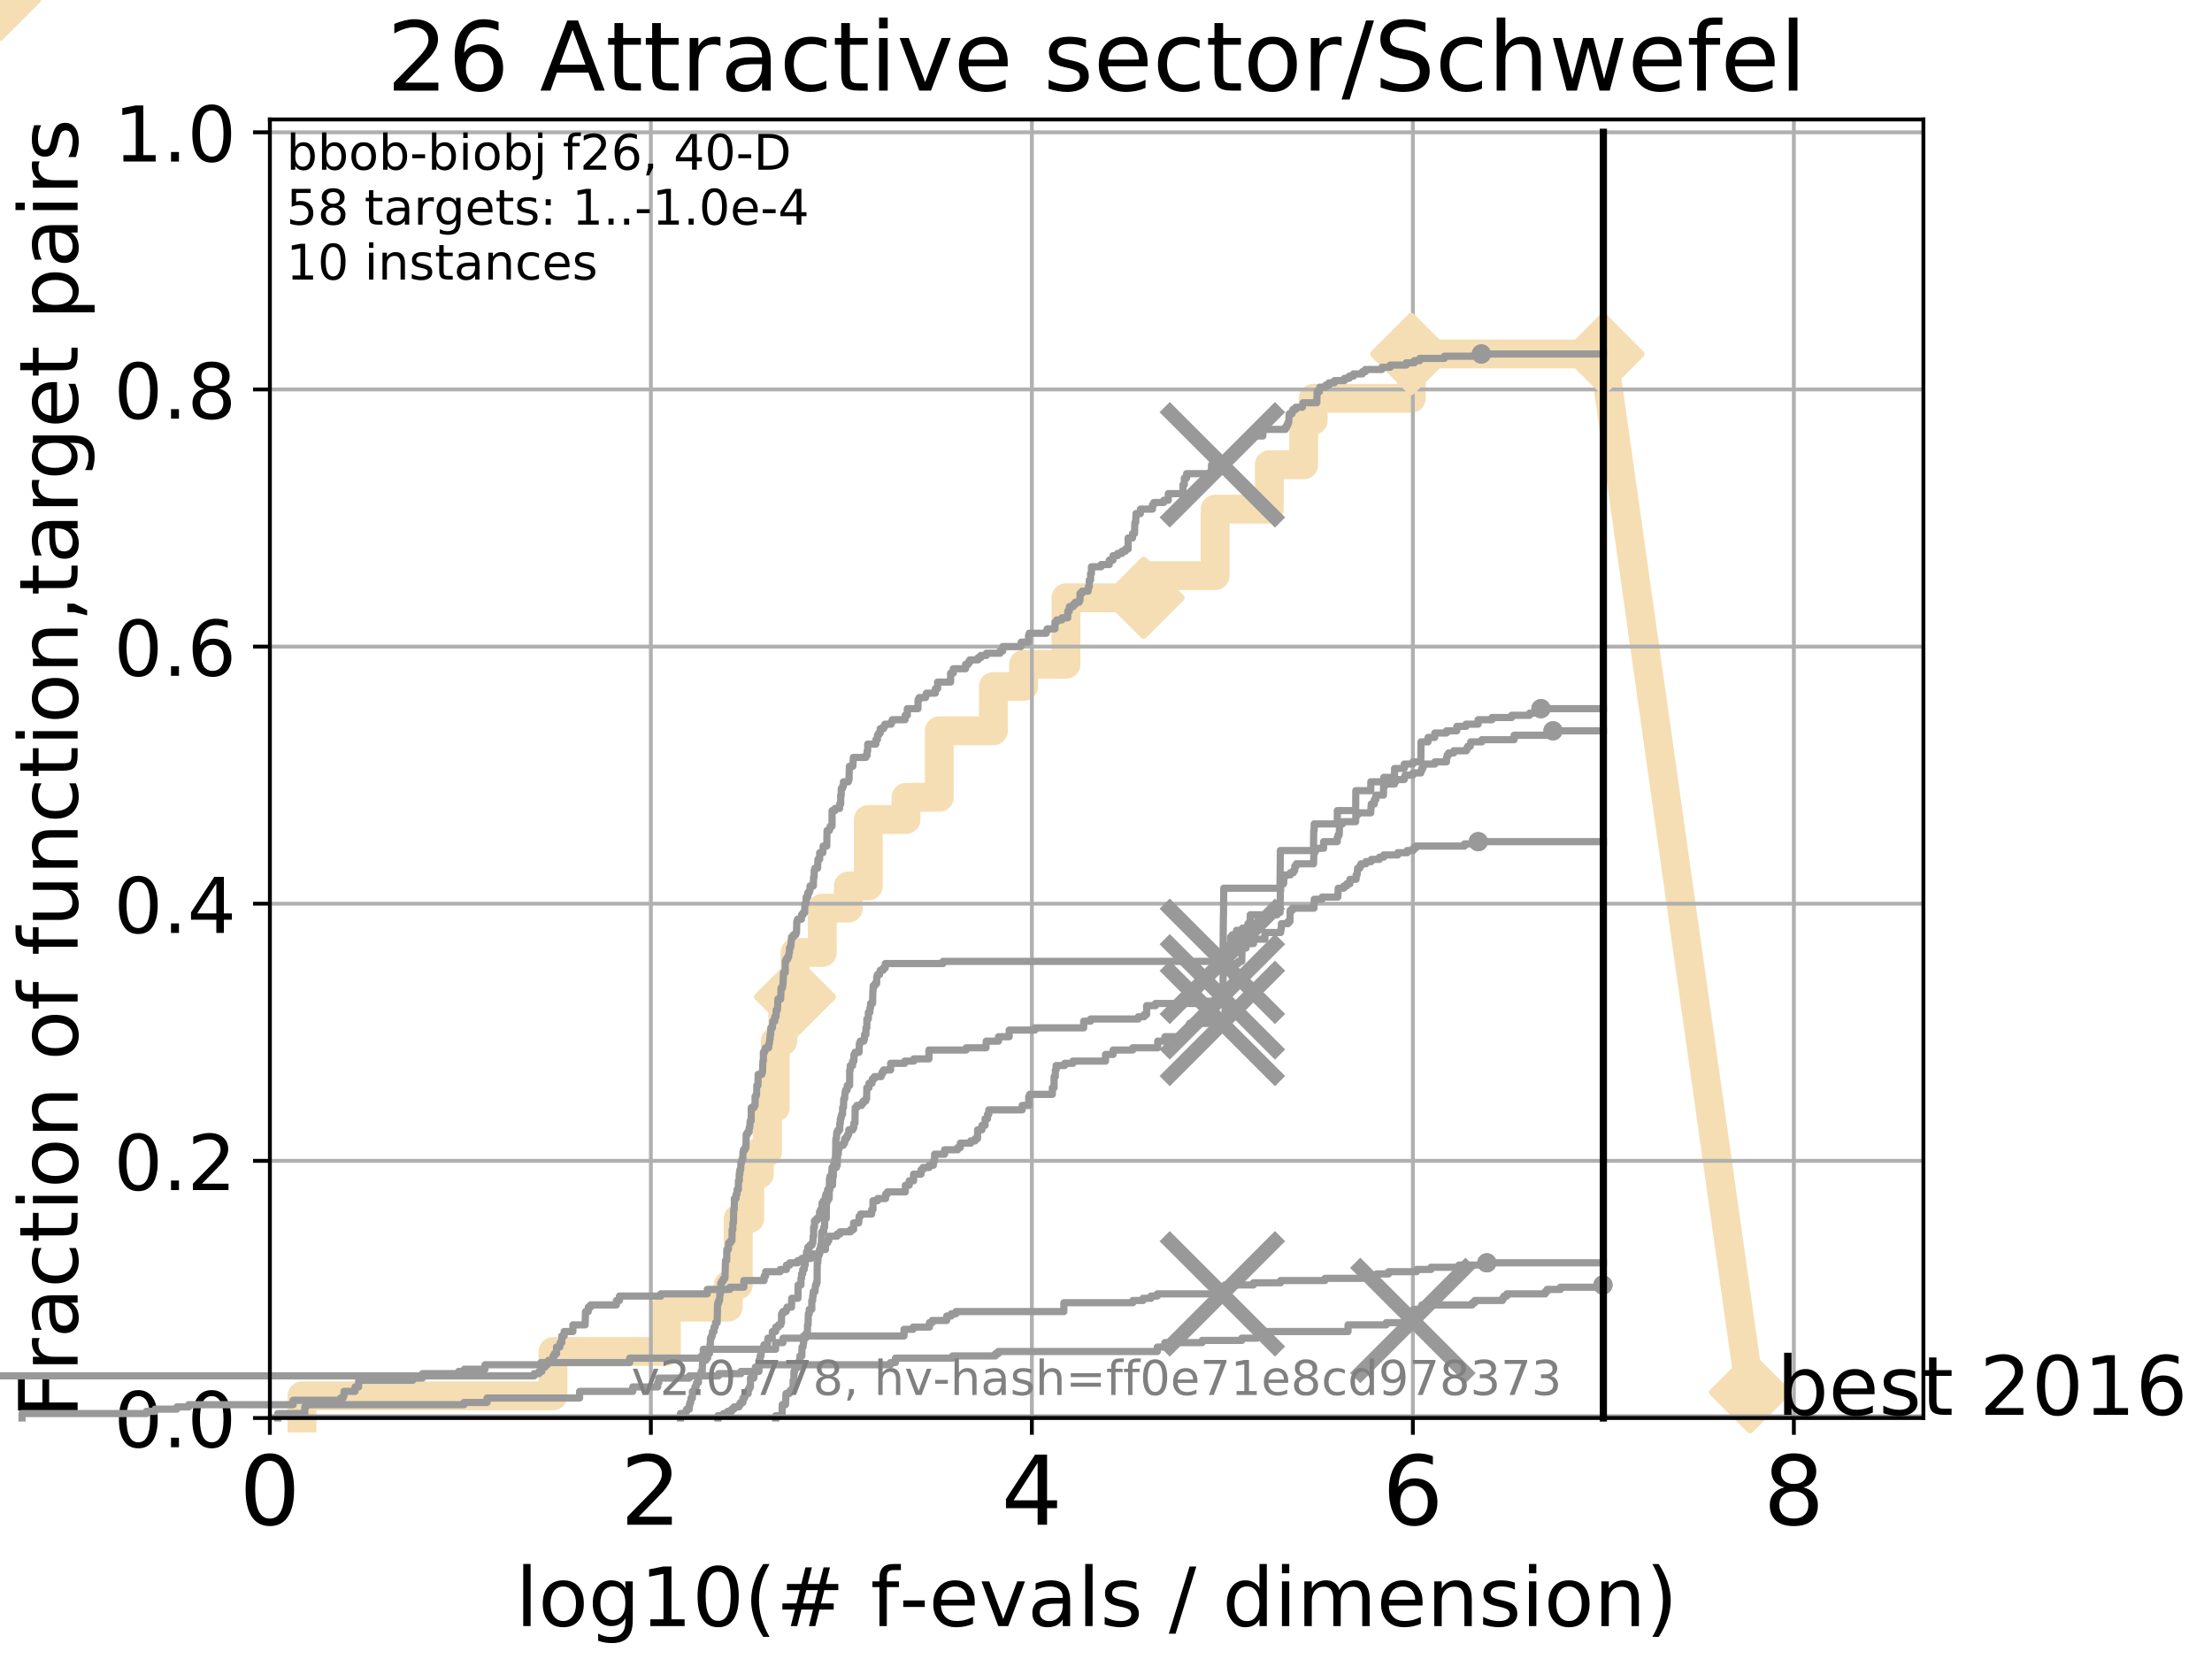 <?xml version="1.0" encoding="utf-8" standalone="no"?>
<!DOCTYPE svg PUBLIC "-//W3C//DTD SVG 1.1//EN"
  "http://www.w3.org/Graphics/SVG/1.1/DTD/svg11.dtd">
<!-- Created with matplotlib (http://matplotlib.org/) -->
<svg height="345pt" version="1.1" viewBox="0 0 460 345" width="460pt" xmlns="http://www.w3.org/2000/svg" xmlns:xlink="http://www.w3.org/1999/xlink">
 <defs>
  <style type="text/css">
*{stroke-linecap:butt;stroke-linejoin:round;}
  </style>
 </defs>
 <g id="figure_1">
  <g id="patch_1">
   <path d="M 0 345.6 
L 460.8 345.6 
L 460.8 0 
L 0 0 
z
" style="fill:#ffffff;"/>
  </g>
  <g id="axes_1">
   <g id="patch_2">
    <path d="M 56.12 294.88 
L 399.984 294.88 
L 399.984 24.84 
L 56.12 24.84 
z
" style="fill:#ffffff;"/>
   </g>
   <g id="line2d_1">
    <path d="M 62.807 294.88 
L 62.807 290.27 
L 115.006 290.27 
L 115.006 281.051 
L 138.585 281.051 
L 138.585 271.831 
L 151.448 271.831 
L 151.448 267.221 
L 153.527 267.221 
L 153.527 253.392 
L 155.916 253.392 
L 155.916 244.173 
L 157.906 244.173 
L 157.906 239.563 
L 159.61 239.563 
L 159.61 230.343 
L 161.213 230.343 
L 161.213 216.514 
L 162.798 216.514 
L 162.798 207.294 
L 165.334 207.294 
L 165.334 198.075 
L 171.008 198.075 
L 171.008 188.855 
L 176.419 188.855 
L 176.419 184.246 
L 180.574 184.246 
L 180.574 170.416 
L 188.409 170.416 
L 188.409 165.807 
L 195.329 165.807 
L 195.329 151.977 
L 206.572 151.977 
L 206.572 142.758 
L 212.854 142.758 
L 212.854 138.148 
L 221.676 138.148 
L 221.676 124.319 
L 237.825 124.319 
L 237.825 119.709 
L 252.7 119.709 
L 252.7 105.88 
L 263.957 105.88 
L 263.957 96.66 
L 271.114 96.66 
L 271.114 87.441 
L 273.093 87.441 
L 273.093 82.831 
L 293.492 82.831 
L 293.492 73.611 
L 333.43 73.611 
" style="fill:none;stroke:#f5deb3;stroke-linecap:square;stroke-width:6;"/>
   </g>
   <g id="line2d_2">
    <path d="M 0 0 
" style="fill:none;stroke:#f5deb3;stroke-linecap:square;stroke-width:6;"/>
    <defs>
     <path d="M -0 7.778 
L 7.778 0 
L 0 -7.778 
L -7.778 -0 
z
" id="m8016508f6e" style="stroke:#f5deb3;stroke-linejoin:miter;stroke-width:1.5;"/>
    </defs>
    <g>
     <use style="fill:#f5deb3;stroke:#f5deb3;stroke-linejoin:miter;stroke-width:1.5;" x="0" xlink:href="#m8016508f6e" y="0"/>
    </g>
   </g>
   <g id="line2d_3">
    <path d="M 333.43 73.611 
L 363.934 289.533 
" style="fill:none;stroke:#f5deb3;stroke-linecap:square;stroke-width:6;"/>
    <g>
     <use style="fill:#f5deb3;stroke:#f5deb3;stroke-linejoin:miter;stroke-width:1.5;" x="333.43" xlink:href="#m8016508f6e" y="73.611"/>
     <use style="fill:#f5deb3;stroke:#f5deb3;stroke-linejoin:miter;stroke-width:1.5;" x="363.934" xlink:href="#m8016508f6e" y="289.533"/>
    </g>
   </g>
   <g id="matplotlib.axis_1">
    <g id="xtick_1">
     <g id="line2d_4">
      <path clip-path="url(#p07ae1de4f4)" d="M 56.12 294.88 
L 56.12 24.84 
" style="fill:none;stroke:#b0b0b0;stroke-linecap:square;stroke-width:0.8;"/>
     </g>
     <g id="line2d_5">
      <defs>
       <path d="M 0 0 
L 0 3.5 
" id="mb6ae503090" style="stroke:#000000;stroke-width:0.8;"/>
      </defs>
      <g>
       <use style="stroke:#000000;stroke-width:0.8;" x="56.12" xlink:href="#mb6ae503090" y="294.88"/>
      </g>
     </g>
     <g id="text_1">
      <!-- 0 -->
      <defs>
       <path d="M 31.781 66.406 
Q 24.172 66.406 20.328 58.906 
Q 16.5 51.422 16.5 36.375 
Q 16.5 21.391 20.328 13.891 
Q 24.172 6.391 31.781 6.391 
Q 39.453 6.391 43.281 13.891 
Q 47.125 21.391 47.125 36.375 
Q 47.125 51.422 43.281 58.906 
Q 39.453 66.406 31.781 66.406 
z
M 31.781 74.219 
Q 44.047 74.219 50.516 64.516 
Q 56.984 54.828 56.984 36.375 
Q 56.984 17.969 50.516 8.266 
Q 44.047 -1.422 31.781 -1.422 
Q 19.531 -1.422 13.062 8.266 
Q 6.594 17.969 6.594 36.375 
Q 6.594 54.828 13.062 64.516 
Q 19.531 74.219 31.781 74.219 
z
" id="DejaVuSans-30"/>
      </defs>
      <g transform="translate(49.758 317.077)scale(0.2 -0.2)">
       <use xlink:href="#DejaVuSans-30"/>
      </g>
     </g>
    </g>
    <g id="xtick_2">
     <g id="line2d_6">
      <path clip-path="url(#p07ae1de4f4)" d="M 135.351 294.88 
L 135.351 24.84 
" style="fill:none;stroke:#b0b0b0;stroke-linecap:square;stroke-width:0.8;"/>
     </g>
     <g id="line2d_7">
      <g>
       <use style="stroke:#000000;stroke-width:0.8;" x="135.351" xlink:href="#mb6ae503090" y="294.88"/>
      </g>
     </g>
     <g id="text_2">
      <!-- 2 -->
      <defs>
       <path d="M 19.188 8.297 
L 53.609 8.297 
L 53.609 0 
L 7.328 0 
L 7.328 8.297 
Q 12.938 14.109 22.625 23.891 
Q 32.328 33.688 34.812 36.531 
Q 39.547 41.844 41.422 45.531 
Q 43.312 49.219 43.312 52.781 
Q 43.312 58.594 39.234 62.25 
Q 35.156 65.922 28.609 65.922 
Q 23.969 65.922 18.812 64.312 
Q 13.672 62.703 7.812 59.422 
L 7.812 69.391 
Q 13.766 71.781 18.938 73 
Q 24.125 74.219 28.422 74.219 
Q 39.75 74.219 46.484 68.547 
Q 53.219 62.891 53.219 53.422 
Q 53.219 48.922 51.531 44.891 
Q 49.859 40.875 45.406 35.406 
Q 44.188 33.984 37.641 27.219 
Q 31.109 20.453 19.188 8.297 
z
" id="DejaVuSans-32"/>
      </defs>
      <g transform="translate(128.989 317.077)scale(0.2 -0.2)">
       <use xlink:href="#DejaVuSans-32"/>
      </g>
     </g>
    </g>
    <g id="xtick_3">
     <g id="line2d_8">
      <path clip-path="url(#p07ae1de4f4)" d="M 214.583 294.88 
L 214.583 24.84 
" style="fill:none;stroke:#b0b0b0;stroke-linecap:square;stroke-width:0.8;"/>
     </g>
     <g id="line2d_9">
      <g>
       <use style="stroke:#000000;stroke-width:0.8;" x="214.583" xlink:href="#mb6ae503090" y="294.88"/>
      </g>
     </g>
     <g id="text_3">
      <!-- 4 -->
      <defs>
       <path d="M 37.797 64.312 
L 12.891 25.391 
L 37.797 25.391 
z
M 35.203 72.906 
L 47.609 72.906 
L 47.609 25.391 
L 58.016 25.391 
L 58.016 17.188 
L 47.609 17.188 
L 47.609 0 
L 37.797 0 
L 37.797 17.188 
L 4.891 17.188 
L 4.891 26.703 
z
" id="DejaVuSans-34"/>
      </defs>
      <g transform="translate(208.22 317.077)scale(0.2 -0.2)">
       <use xlink:href="#DejaVuSans-34"/>
      </g>
     </g>
    </g>
    <g id="xtick_4">
     <g id="line2d_10">
      <path clip-path="url(#p07ae1de4f4)" d="M 293.814 294.88 
L 293.814 24.84 
" style="fill:none;stroke:#b0b0b0;stroke-linecap:square;stroke-width:0.8;"/>
     </g>
     <g id="line2d_11">
      <g>
       <use style="stroke:#000000;stroke-width:0.8;" x="293.814" xlink:href="#mb6ae503090" y="294.88"/>
      </g>
     </g>
     <g id="text_4">
      <!-- 6 -->
      <defs>
       <path d="M 33.016 40.375 
Q 26.375 40.375 22.484 35.828 
Q 18.609 31.297 18.609 23.391 
Q 18.609 15.531 22.484 10.953 
Q 26.375 6.391 33.016 6.391 
Q 39.656 6.391 43.531 10.953 
Q 47.406 15.531 47.406 23.391 
Q 47.406 31.297 43.531 35.828 
Q 39.656 40.375 33.016 40.375 
z
M 52.594 71.297 
L 52.594 62.312 
Q 48.875 64.062 45.094 64.984 
Q 41.312 65.922 37.594 65.922 
Q 27.828 65.922 22.672 59.328 
Q 17.531 52.734 16.797 39.406 
Q 19.672 43.656 24.016 45.922 
Q 28.375 48.188 33.594 48.188 
Q 44.578 48.188 50.953 41.516 
Q 57.328 34.859 57.328 23.391 
Q 57.328 12.156 50.688 5.359 
Q 44.047 -1.422 33.016 -1.422 
Q 20.359 -1.422 13.672 8.266 
Q 6.984 17.969 6.984 36.375 
Q 6.984 53.656 15.188 63.938 
Q 23.391 74.219 37.203 74.219 
Q 40.922 74.219 44.703 73.484 
Q 48.484 72.75 52.594 71.297 
z
" id="DejaVuSans-36"/>
      </defs>
      <g transform="translate(287.452 317.077)scale(0.2 -0.2)">
       <use xlink:href="#DejaVuSans-36"/>
      </g>
     </g>
    </g>
    <g id="xtick_5">
     <g id="line2d_12">
      <path clip-path="url(#p07ae1de4f4)" d="M 373.045 294.88 
L 373.045 24.84 
" style="fill:none;stroke:#b0b0b0;stroke-linecap:square;stroke-width:0.8;"/>
     </g>
     <g id="line2d_13">
      <g>
       <use style="stroke:#000000;stroke-width:0.8;" x="373.045" xlink:href="#mb6ae503090" y="294.88"/>
      </g>
     </g>
     <g id="text_5">
      <!-- 8 -->
      <defs>
       <path d="M 31.781 34.625 
Q 24.75 34.625 20.719 30.859 
Q 16.703 27.094 16.703 20.516 
Q 16.703 13.922 20.719 10.156 
Q 24.75 6.391 31.781 6.391 
Q 38.812 6.391 42.859 10.172 
Q 46.922 13.969 46.922 20.516 
Q 46.922 27.094 42.891 30.859 
Q 38.875 34.625 31.781 34.625 
z
M 21.922 38.812 
Q 15.578 40.375 12.031 44.719 
Q 8.5 49.078 8.5 55.328 
Q 8.5 64.062 14.719 69.141 
Q 20.953 74.219 31.781 74.219 
Q 42.672 74.219 48.875 69.141 
Q 55.078 64.062 55.078 55.328 
Q 55.078 49.078 51.531 44.719 
Q 48 40.375 41.703 38.812 
Q 48.828 37.156 52.797 32.312 
Q 56.781 27.484 56.781 20.516 
Q 56.781 9.906 50.312 4.234 
Q 43.844 -1.422 31.781 -1.422 
Q 19.734 -1.422 13.25 4.234 
Q 6.781 9.906 6.781 20.516 
Q 6.781 27.484 10.781 32.312 
Q 14.797 37.156 21.922 38.812 
z
M 18.312 54.391 
Q 18.312 48.734 21.844 45.562 
Q 25.391 42.391 31.781 42.391 
Q 38.141 42.391 41.719 45.562 
Q 45.312 48.734 45.312 54.391 
Q 45.312 60.062 41.719 63.234 
Q 38.141 66.406 31.781 66.406 
Q 25.391 66.406 21.844 63.234 
Q 18.312 60.062 18.312 54.391 
z
" id="DejaVuSans-38"/>
      </defs>
      <g transform="translate(366.683 317.077)scale(0.2 -0.2)">
       <use xlink:href="#DejaVuSans-38"/>
      </g>
     </g>
    </g>
    <g id="text_6">
     <!-- log10(# f-evals / dimension) -->
     <defs>
      <path d="M 9.422 75.984 
L 18.406 75.984 
L 18.406 0 
L 9.422 0 
z
" id="DejaVuSans-6c"/>
      <path d="M 30.609 48.391 
Q 23.391 48.391 19.188 42.75 
Q 14.984 37.109 14.984 27.297 
Q 14.984 17.484 19.156 11.844 
Q 23.344 6.203 30.609 6.203 
Q 37.797 6.203 41.984 11.859 
Q 46.188 17.531 46.188 27.297 
Q 46.188 37.016 41.984 42.703 
Q 37.797 48.391 30.609 48.391 
z
M 30.609 56 
Q 42.328 56 49.016 48.375 
Q 55.719 40.766 55.719 27.297 
Q 55.719 13.875 49.016 6.219 
Q 42.328 -1.422 30.609 -1.422 
Q 18.844 -1.422 12.172 6.219 
Q 5.516 13.875 5.516 27.297 
Q 5.516 40.766 12.172 48.375 
Q 18.844 56 30.609 56 
z
" id="DejaVuSans-6f"/>
      <path d="M 45.406 27.984 
Q 45.406 37.75 41.375 43.109 
Q 37.359 48.484 30.078 48.484 
Q 22.859 48.484 18.828 43.109 
Q 14.797 37.75 14.797 27.984 
Q 14.797 18.266 18.828 12.891 
Q 22.859 7.516 30.078 7.516 
Q 37.359 7.516 41.375 12.891 
Q 45.406 18.266 45.406 27.984 
z
M 54.391 6.781 
Q 54.391 -7.172 48.188 -13.984 
Q 42 -20.797 29.203 -20.797 
Q 24.469 -20.797 20.266 -20.094 
Q 16.062 -19.391 12.109 -17.922 
L 12.109 -9.188 
Q 16.062 -11.328 19.922 -12.344 
Q 23.781 -13.375 27.781 -13.375 
Q 36.625 -13.375 41.016 -8.766 
Q 45.406 -4.156 45.406 5.172 
L 45.406 9.625 
Q 42.625 4.781 38.281 2.391 
Q 33.938 0 27.875 0 
Q 17.828 0 11.672 7.656 
Q 5.516 15.328 5.516 27.984 
Q 5.516 40.672 11.672 48.328 
Q 17.828 56 27.875 56 
Q 33.938 56 38.281 53.609 
Q 42.625 51.219 45.406 46.391 
L 45.406 54.688 
L 54.391 54.688 
z
" id="DejaVuSans-67"/>
      <path d="M 12.406 8.297 
L 28.516 8.297 
L 28.516 63.922 
L 10.984 60.406 
L 10.984 69.391 
L 28.422 72.906 
L 38.281 72.906 
L 38.281 8.297 
L 54.391 8.297 
L 54.391 0 
L 12.406 0 
z
" id="DejaVuSans-31"/>
      <path d="M 31 75.875 
Q 24.469 64.656 21.281 53.656 
Q 18.109 42.672 18.109 31.391 
Q 18.109 20.125 21.312 9.062 
Q 24.516 -2 31 -13.188 
L 23.188 -13.188 
Q 15.875 -1.703 12.234 9.375 
Q 8.594 20.453 8.594 31.391 
Q 8.594 42.281 12.203 53.312 
Q 15.828 64.359 23.188 75.875 
z
" id="DejaVuSans-28"/>
      <path d="M 51.125 44 
L 36.922 44 
L 32.812 27.688 
L 47.125 27.688 
z
M 43.797 71.781 
L 38.719 51.516 
L 52.984 51.516 
L 58.109 71.781 
L 65.922 71.781 
L 60.891 51.516 
L 76.125 51.516 
L 76.125 44 
L 58.984 44 
L 54.984 27.688 
L 70.516 27.688 
L 70.516 20.219 
L 53.078 20.219 
L 48 0 
L 40.188 0 
L 45.219 20.219 
L 30.906 20.219 
L 25.875 0 
L 18.016 0 
L 23.094 20.219 
L 7.719 20.219 
L 7.719 27.688 
L 24.906 27.688 
L 29 44 
L 13.281 44 
L 13.281 51.516 
L 30.906 51.516 
L 35.891 71.781 
z
" id="DejaVuSans-23"/>
      <path id="DejaVuSans-20"/>
      <path d="M 37.109 75.984 
L 37.109 68.5 
L 28.516 68.5 
Q 23.688 68.5 21.797 66.547 
Q 19.922 64.594 19.922 59.516 
L 19.922 54.688 
L 34.719 54.688 
L 34.719 47.703 
L 19.922 47.703 
L 19.922 0 
L 10.891 0 
L 10.891 47.703 
L 2.297 47.703 
L 2.297 54.688 
L 10.891 54.688 
L 10.891 58.5 
Q 10.891 67.625 15.141 71.797 
Q 19.391 75.984 28.609 75.984 
z
" id="DejaVuSans-66"/>
      <path d="M 4.891 31.391 
L 31.203 31.391 
L 31.203 23.391 
L 4.891 23.391 
z
" id="DejaVuSans-2d"/>
      <path d="M 56.203 29.594 
L 56.203 25.203 
L 14.891 25.203 
Q 15.484 15.922 20.484 11.062 
Q 25.484 6.203 34.422 6.203 
Q 39.594 6.203 44.453 7.469 
Q 49.312 8.734 54.109 11.281 
L 54.109 2.781 
Q 49.266 0.734 44.188 -0.344 
Q 39.109 -1.422 33.891 -1.422 
Q 20.797 -1.422 13.156 6.188 
Q 5.516 13.812 5.516 26.812 
Q 5.516 40.234 12.766 48.109 
Q 20.016 56 32.328 56 
Q 43.359 56 49.781 48.891 
Q 56.203 41.797 56.203 29.594 
z
M 47.219 32.234 
Q 47.125 39.594 43.094 43.984 
Q 39.062 48.391 32.422 48.391 
Q 24.906 48.391 20.391 44.141 
Q 15.875 39.891 15.188 32.172 
z
" id="DejaVuSans-65"/>
      <path d="M 2.984 54.688 
L 12.5 54.688 
L 29.594 8.797 
L 46.688 54.688 
L 56.203 54.688 
L 35.688 0 
L 23.484 0 
z
" id="DejaVuSans-76"/>
      <path d="M 34.281 27.484 
Q 23.391 27.484 19.188 25 
Q 14.984 22.516 14.984 16.5 
Q 14.984 11.719 18.141 8.906 
Q 21.297 6.109 26.703 6.109 
Q 34.188 6.109 38.703 11.406 
Q 43.219 16.703 43.219 25.484 
L 43.219 27.484 
z
M 52.203 31.203 
L 52.203 0 
L 43.219 0 
L 43.219 8.297 
Q 40.141 3.328 35.547 0.953 
Q 30.953 -1.422 24.312 -1.422 
Q 15.922 -1.422 10.953 3.297 
Q 6 8.016 6 15.922 
Q 6 25.141 12.172 29.828 
Q 18.359 34.516 30.609 34.516 
L 43.219 34.516 
L 43.219 35.406 
Q 43.219 41.609 39.141 45 
Q 35.062 48.391 27.688 48.391 
Q 23 48.391 18.547 47.266 
Q 14.109 46.141 10.016 43.891 
L 10.016 52.203 
Q 14.938 54.109 19.578 55.047 
Q 24.219 56 28.609 56 
Q 40.484 56 46.344 49.844 
Q 52.203 43.703 52.203 31.203 
z
" id="DejaVuSans-61"/>
      <path d="M 44.281 53.078 
L 44.281 44.578 
Q 40.484 46.531 36.375 47.5 
Q 32.281 48.484 27.875 48.484 
Q 21.188 48.484 17.844 46.438 
Q 14.5 44.391 14.5 40.281 
Q 14.5 37.156 16.891 35.375 
Q 19.281 33.594 26.516 31.984 
L 29.594 31.297 
Q 39.156 29.25 43.188 25.516 
Q 47.219 21.781 47.219 15.094 
Q 47.219 7.469 41.188 3.016 
Q 35.156 -1.422 24.609 -1.422 
Q 20.219 -1.422 15.453 -0.562 
Q 10.688 0.297 5.422 2 
L 5.422 11.281 
Q 10.406 8.688 15.234 7.391 
Q 20.062 6.109 24.812 6.109 
Q 31.156 6.109 34.562 8.281 
Q 37.984 10.453 37.984 14.406 
Q 37.984 18.062 35.516 20.016 
Q 33.062 21.969 24.703 23.781 
L 21.578 24.516 
Q 13.234 26.266 9.516 29.906 
Q 5.812 33.547 5.812 39.891 
Q 5.812 47.609 11.281 51.797 
Q 16.75 56 26.812 56 
Q 31.781 56 36.172 55.266 
Q 40.578 54.547 44.281 53.078 
z
" id="DejaVuSans-73"/>
      <path d="M 25.391 72.906 
L 33.688 72.906 
L 8.297 -9.281 
L 0 -9.281 
z
" id="DejaVuSans-2f"/>
      <path d="M 45.406 46.391 
L 45.406 75.984 
L 54.391 75.984 
L 54.391 0 
L 45.406 0 
L 45.406 8.203 
Q 42.578 3.328 38.25 0.953 
Q 33.938 -1.422 27.875 -1.422 
Q 17.969 -1.422 11.734 6.484 
Q 5.516 14.406 5.516 27.297 
Q 5.516 40.188 11.734 48.094 
Q 17.969 56 27.875 56 
Q 33.938 56 38.25 53.625 
Q 42.578 51.266 45.406 46.391 
z
M 14.797 27.297 
Q 14.797 17.391 18.875 11.75 
Q 22.953 6.109 30.078 6.109 
Q 37.203 6.109 41.297 11.75 
Q 45.406 17.391 45.406 27.297 
Q 45.406 37.203 41.297 42.844 
Q 37.203 48.484 30.078 48.484 
Q 22.953 48.484 18.875 42.844 
Q 14.797 37.203 14.797 27.297 
z
" id="DejaVuSans-64"/>
      <path d="M 9.422 54.688 
L 18.406 54.688 
L 18.406 0 
L 9.422 0 
z
M 9.422 75.984 
L 18.406 75.984 
L 18.406 64.594 
L 9.422 64.594 
z
" id="DejaVuSans-69"/>
      <path d="M 52 44.188 
Q 55.375 50.25 60.062 53.125 
Q 64.75 56 71.094 56 
Q 79.641 56 84.281 50.016 
Q 88.922 44.047 88.922 33.016 
L 88.922 0 
L 79.891 0 
L 79.891 32.719 
Q 79.891 40.578 77.094 44.375 
Q 74.312 48.188 68.609 48.188 
Q 61.625 48.188 57.562 43.547 
Q 53.516 38.922 53.516 30.906 
L 53.516 0 
L 44.484 0 
L 44.484 32.719 
Q 44.484 40.625 41.703 44.406 
Q 38.922 48.188 33.109 48.188 
Q 26.219 48.188 22.156 43.531 
Q 18.109 38.875 18.109 30.906 
L 18.109 0 
L 9.078 0 
L 9.078 54.688 
L 18.109 54.688 
L 18.109 46.188 
Q 21.188 51.219 25.484 53.609 
Q 29.781 56 35.688 56 
Q 41.656 56 45.828 52.969 
Q 50 49.953 52 44.188 
z
" id="DejaVuSans-6d"/>
      <path d="M 54.891 33.016 
L 54.891 0 
L 45.906 0 
L 45.906 32.719 
Q 45.906 40.484 42.875 44.328 
Q 39.844 48.188 33.797 48.188 
Q 26.516 48.188 22.312 43.547 
Q 18.109 38.922 18.109 30.906 
L 18.109 0 
L 9.078 0 
L 9.078 54.688 
L 18.109 54.688 
L 18.109 46.188 
Q 21.344 51.125 25.703 53.562 
Q 30.078 56 35.797 56 
Q 45.219 56 50.047 50.172 
Q 54.891 44.344 54.891 33.016 
z
" id="DejaVuSans-6e"/>
      <path d="M 8.016 75.875 
L 15.828 75.875 
Q 23.141 64.359 26.781 53.312 
Q 30.422 42.281 30.422 31.391 
Q 30.422 20.453 26.781 9.375 
Q 23.141 -1.703 15.828 -13.188 
L 8.016 -13.188 
Q 14.5 -2 17.703 9.062 
Q 20.906 20.125 20.906 31.391 
Q 20.906 42.672 17.703 53.656 
Q 14.5 64.656 8.016 75.875 
z
" id="DejaVuSans-29"/>
     </defs>
     <g transform="translate(107.211 338.154)scale(0.17 -0.17)">
      <use xlink:href="#DejaVuSans-6c"/>
      <use x="27.783" xlink:href="#DejaVuSans-6f"/>
      <use x="88.965" xlink:href="#DejaVuSans-67"/>
      <use x="152.441" xlink:href="#DejaVuSans-31"/>
      <use x="216.064" xlink:href="#DejaVuSans-30"/>
      <use x="279.688" xlink:href="#DejaVuSans-28"/>
      <use x="318.701" xlink:href="#DejaVuSans-23"/>
      <use x="402.49" xlink:href="#DejaVuSans-20"/>
      <use x="434.277" xlink:href="#DejaVuSans-66"/>
      <use x="469.404" xlink:href="#DejaVuSans-2d"/>
      <use x="505.488" xlink:href="#DejaVuSans-65"/>
      <use x="567.012" xlink:href="#DejaVuSans-76"/>
      <use x="626.191" xlink:href="#DejaVuSans-61"/>
      <use x="687.471" xlink:href="#DejaVuSans-6c"/>
      <use x="715.254" xlink:href="#DejaVuSans-73"/>
      <use x="767.354" xlink:href="#DejaVuSans-20"/>
      <use x="799.141" xlink:href="#DejaVuSans-2f"/>
      <use x="832.832" xlink:href="#DejaVuSans-20"/>
      <use x="864.619" xlink:href="#DejaVuSans-64"/>
      <use x="928.096" xlink:href="#DejaVuSans-69"/>
      <use x="955.879" xlink:href="#DejaVuSans-6d"/>
      <use x="1053.291" xlink:href="#DejaVuSans-65"/>
      <use x="1114.814" xlink:href="#DejaVuSans-6e"/>
      <use x="1178.193" xlink:href="#DejaVuSans-73"/>
      <use x="1230.293" xlink:href="#DejaVuSans-69"/>
      <use x="1258.076" xlink:href="#DejaVuSans-6f"/>
      <use x="1319.258" xlink:href="#DejaVuSans-6e"/>
      <use x="1382.637" xlink:href="#DejaVuSans-29"/>
     </g>
    </g>
   </g>
   <g id="matplotlib.axis_2">
    <g id="ytick_1">
     <g id="line2d_14">
      <path clip-path="url(#p07ae1de4f4)" d="M 56.12 294.88 
L 399.984 294.88 
" style="fill:none;stroke:#b0b0b0;stroke-linecap:square;stroke-width:0.8;"/>
     </g>
     <g id="line2d_15">
      <defs>
       <path d="M 0 0 
L -3.5 0 
" id="m1a518a5a11" style="stroke:#000000;stroke-width:0.8;"/>
      </defs>
      <g>
       <use style="stroke:#000000;stroke-width:0.8;" x="56.12" xlink:href="#m1a518a5a11" y="294.88"/>
      </g>
     </g>
     <g id="text_7">
      <!-- 0.0 -->
      <defs>
       <path d="M 10.688 12.406 
L 21 12.406 
L 21 0 
L 10.688 0 
z
" id="DejaVuSans-2e"/>
      </defs>
      <g transform="translate(23.675 300.959)scale(0.16 -0.16)">
       <use xlink:href="#DejaVuSans-30"/>
       <use x="63.623" xlink:href="#DejaVuSans-2e"/>
       <use x="95.41" xlink:href="#DejaVuSans-30"/>
      </g>
     </g>
    </g>
    <g id="ytick_2">
     <g id="line2d_16">
      <path clip-path="url(#p07ae1de4f4)" d="M 56.12 241.407 
L 399.984 241.407 
" style="fill:none;stroke:#b0b0b0;stroke-linecap:square;stroke-width:0.8;"/>
     </g>
     <g id="line2d_17">
      <g>
       <use style="stroke:#000000;stroke-width:0.8;" x="56.12" xlink:href="#m1a518a5a11" y="241.407"/>
      </g>
     </g>
     <g id="text_8">
      <!-- 0.2 -->
      <g transform="translate(23.675 247.485)scale(0.16 -0.16)">
       <use xlink:href="#DejaVuSans-30"/>
       <use x="63.623" xlink:href="#DejaVuSans-2e"/>
       <use x="95.41" xlink:href="#DejaVuSans-32"/>
      </g>
     </g>
    </g>
    <g id="ytick_3">
     <g id="line2d_18">
      <path clip-path="url(#p07ae1de4f4)" d="M 56.12 187.933 
L 399.984 187.933 
" style="fill:none;stroke:#b0b0b0;stroke-linecap:square;stroke-width:0.8;"/>
     </g>
     <g id="line2d_19">
      <g>
       <use style="stroke:#000000;stroke-width:0.8;" x="56.12" xlink:href="#m1a518a5a11" y="187.933"/>
      </g>
     </g>
     <g id="text_9">
      <!-- 0.4 -->
      <g transform="translate(23.675 194.012)scale(0.16 -0.16)">
       <use xlink:href="#DejaVuSans-30"/>
       <use x="63.623" xlink:href="#DejaVuSans-2e"/>
       <use x="95.41" xlink:href="#DejaVuSans-34"/>
      </g>
     </g>
    </g>
    <g id="ytick_4">
     <g id="line2d_20">
      <path clip-path="url(#p07ae1de4f4)" d="M 56.12 134.46 
L 399.984 134.46 
" style="fill:none;stroke:#b0b0b0;stroke-linecap:square;stroke-width:0.8;"/>
     </g>
     <g id="line2d_21">
      <g>
       <use style="stroke:#000000;stroke-width:0.8;" x="56.12" xlink:href="#m1a518a5a11" y="134.46"/>
      </g>
     </g>
     <g id="text_10">
      <!-- 0.6 -->
      <g transform="translate(23.675 140.539)scale(0.16 -0.16)">
       <use xlink:href="#DejaVuSans-30"/>
       <use x="63.623" xlink:href="#DejaVuSans-2e"/>
       <use x="95.41" xlink:href="#DejaVuSans-36"/>
      </g>
     </g>
    </g>
    <g id="ytick_5">
     <g id="line2d_22">
      <path clip-path="url(#p07ae1de4f4)" d="M 56.12 80.987 
L 399.984 80.987 
" style="fill:none;stroke:#b0b0b0;stroke-linecap:square;stroke-width:0.8;"/>
     </g>
     <g id="line2d_23">
      <g>
       <use style="stroke:#000000;stroke-width:0.8;" x="56.12" xlink:href="#m1a518a5a11" y="80.987"/>
      </g>
     </g>
     <g id="text_11">
      <!-- 0.8 -->
      <g transform="translate(23.675 87.066)scale(0.16 -0.16)">
       <use xlink:href="#DejaVuSans-30"/>
       <use x="63.623" xlink:href="#DejaVuSans-2e"/>
       <use x="95.41" xlink:href="#DejaVuSans-38"/>
      </g>
     </g>
    </g>
    <g id="ytick_6">
     <g id="line2d_24">
      <path clip-path="url(#p07ae1de4f4)" d="M 56.12 27.514 
L 399.984 27.514 
" style="fill:none;stroke:#b0b0b0;stroke-linecap:square;stroke-width:0.8;"/>
     </g>
     <g id="line2d_25">
      <g>
       <use style="stroke:#000000;stroke-width:0.8;" x="56.12" xlink:href="#m1a518a5a11" y="27.514"/>
      </g>
     </g>
     <g id="text_12">
      <!-- 1.0 -->
      <g transform="translate(23.675 33.592)scale(0.16 -0.16)">
       <use xlink:href="#DejaVuSans-31"/>
       <use x="63.623" xlink:href="#DejaVuSans-2e"/>
       <use x="95.41" xlink:href="#DejaVuSans-30"/>
      </g>
     </g>
    </g>
    <g id="text_13">
     <!-- Fraction of function,target pairs -->
     <defs>
      <path d="M 9.812 72.906 
L 51.703 72.906 
L 51.703 64.594 
L 19.672 64.594 
L 19.672 43.109 
L 48.578 43.109 
L 48.578 34.812 
L 19.672 34.812 
L 19.672 0 
L 9.812 0 
z
" id="DejaVuSans-46"/>
      <path d="M 41.109 46.297 
Q 39.594 47.172 37.812 47.578 
Q 36.031 48 33.891 48 
Q 26.266 48 22.188 43.047 
Q 18.109 38.094 18.109 28.812 
L 18.109 0 
L 9.078 0 
L 9.078 54.688 
L 18.109 54.688 
L 18.109 46.188 
Q 20.953 51.172 25.484 53.578 
Q 30.031 56 36.531 56 
Q 37.453 56 38.578 55.875 
Q 39.703 55.766 41.062 55.516 
z
" id="DejaVuSans-72"/>
      <path d="M 48.781 52.594 
L 48.781 44.188 
Q 44.969 46.297 41.141 47.344 
Q 37.312 48.391 33.406 48.391 
Q 24.656 48.391 19.812 42.844 
Q 14.984 37.312 14.984 27.297 
Q 14.984 17.281 19.812 11.734 
Q 24.656 6.203 33.406 6.203 
Q 37.312 6.203 41.141 7.25 
Q 44.969 8.297 48.781 10.406 
L 48.781 2.094 
Q 45.016 0.344 40.984 -0.531 
Q 36.969 -1.422 32.422 -1.422 
Q 20.062 -1.422 12.781 6.344 
Q 5.516 14.109 5.516 27.297 
Q 5.516 40.672 12.859 48.328 
Q 20.219 56 33.016 56 
Q 37.156 56 41.109 55.141 
Q 45.062 54.297 48.781 52.594 
z
" id="DejaVuSans-63"/>
      <path d="M 18.312 70.219 
L 18.312 54.688 
L 36.812 54.688 
L 36.812 47.703 
L 18.312 47.703 
L 18.312 18.016 
Q 18.312 11.328 20.141 9.422 
Q 21.969 7.516 27.594 7.516 
L 36.812 7.516 
L 36.812 0 
L 27.594 0 
Q 17.188 0 13.234 3.875 
Q 9.281 7.766 9.281 18.016 
L 9.281 47.703 
L 2.688 47.703 
L 2.688 54.688 
L 9.281 54.688 
L 9.281 70.219 
z
" id="DejaVuSans-74"/>
      <path d="M 8.5 21.578 
L 8.5 54.688 
L 17.484 54.688 
L 17.484 21.922 
Q 17.484 14.156 20.5 10.266 
Q 23.531 6.391 29.594 6.391 
Q 36.859 6.391 41.078 11.031 
Q 45.312 15.672 45.312 23.688 
L 45.312 54.688 
L 54.297 54.688 
L 54.297 0 
L 45.312 0 
L 45.312 8.406 
Q 42.047 3.422 37.719 1 
Q 33.406 -1.422 27.688 -1.422 
Q 18.266 -1.422 13.375 4.438 
Q 8.5 10.297 8.5 21.578 
z
M 31.109 56 
z
" id="DejaVuSans-75"/>
      <path d="M 11.719 12.406 
L 22.016 12.406 
L 22.016 4 
L 14.016 -11.625 
L 7.719 -11.625 
L 11.719 4 
z
" id="DejaVuSans-2c"/>
      <path d="M 18.109 8.203 
L 18.109 -20.797 
L 9.078 -20.797 
L 9.078 54.688 
L 18.109 54.688 
L 18.109 46.391 
Q 20.953 51.266 25.266 53.625 
Q 29.594 56 35.594 56 
Q 45.562 56 51.781 48.094 
Q 58.016 40.188 58.016 27.297 
Q 58.016 14.406 51.781 6.484 
Q 45.562 -1.422 35.594 -1.422 
Q 29.594 -1.422 25.266 0.953 
Q 20.953 3.328 18.109 8.203 
z
M 48.688 27.297 
Q 48.688 37.203 44.609 42.844 
Q 40.531 48.484 33.406 48.484 
Q 26.266 48.484 22.188 42.844 
Q 18.109 37.203 18.109 27.297 
Q 18.109 17.391 22.188 11.75 
Q 26.266 6.109 33.406 6.109 
Q 40.531 6.109 44.609 11.75 
Q 48.688 17.391 48.688 27.297 
z
" id="DejaVuSans-70"/>
     </defs>
     <g transform="translate(16.14 294.999)rotate(-90)scale(0.17 -0.17)">
      <use xlink:href="#DejaVuSans-46"/>
      <use x="57.41" xlink:href="#DejaVuSans-72"/>
      <use x="98.523" xlink:href="#DejaVuSans-61"/>
      <use x="159.803" xlink:href="#DejaVuSans-63"/>
      <use x="214.783" xlink:href="#DejaVuSans-74"/>
      <use x="253.992" xlink:href="#DejaVuSans-69"/>
      <use x="281.775" xlink:href="#DejaVuSans-6f"/>
      <use x="342.957" xlink:href="#DejaVuSans-6e"/>
      <use x="406.336" xlink:href="#DejaVuSans-20"/>
      <use x="438.123" xlink:href="#DejaVuSans-6f"/>
      <use x="499.305" xlink:href="#DejaVuSans-66"/>
      <use x="534.51" xlink:href="#DejaVuSans-20"/>
      <use x="566.297" xlink:href="#DejaVuSans-66"/>
      <use x="601.502" xlink:href="#DejaVuSans-75"/>
      <use x="664.881" xlink:href="#DejaVuSans-6e"/>
      <use x="728.26" xlink:href="#DejaVuSans-63"/>
      <use x="783.24" xlink:href="#DejaVuSans-74"/>
      <use x="822.449" xlink:href="#DejaVuSans-69"/>
      <use x="850.232" xlink:href="#DejaVuSans-6f"/>
      <use x="911.414" xlink:href="#DejaVuSans-6e"/>
      <use x="974.793" xlink:href="#DejaVuSans-2c"/>
      <use x="1006.58" xlink:href="#DejaVuSans-74"/>
      <use x="1045.789" xlink:href="#DejaVuSans-61"/>
      <use x="1107.068" xlink:href="#DejaVuSans-72"/>
      <use x="1148.166" xlink:href="#DejaVuSans-67"/>
      <use x="1211.643" xlink:href="#DejaVuSans-65"/>
      <use x="1273.166" xlink:href="#DejaVuSans-74"/>
      <use x="1312.375" xlink:href="#DejaVuSans-20"/>
      <use x="1344.162" xlink:href="#DejaVuSans-70"/>
      <use x="1407.639" xlink:href="#DejaVuSans-61"/>
      <use x="1468.918" xlink:href="#DejaVuSans-69"/>
      <use x="1496.701" xlink:href="#DejaVuSans-72"/>
      <use x="1537.814" xlink:href="#DejaVuSans-73"/>
     </g>
    </g>
   </g>
   <g id="line2d_26">
    <defs>
     <path d="M 0 1.5 
C 0.398 1.5 0.779 1.342 1.061 1.061 
C 1.342 0.779 1.5 0.398 1.5 0 
C 1.5 -0.398 1.342 -0.779 1.061 -1.061 
C 0.779 -1.342 0.398 -1.5 0 -1.5 
C -0.398 -1.5 -0.779 -1.342 -1.061 -1.061 
C -1.342 -0.779 -1.5 -0.398 -1.5 0 
C -1.5 0.398 -1.342 0.779 -1.061 1.061 
C -0.779 1.342 -0.398 1.5 0 1.5 
z
" id="m778cc9f5e5" style="stroke:#f5deb3;"/>
    </defs>
    <g>
     <use style="fill:#f5deb3;stroke:#f5deb3;" x="293.492" xlink:href="#m778cc9f5e5" y="73.611"/>
     <use style="fill:#f5deb3;stroke:#f5deb3;" x="293.492" xlink:href="#m778cc9f5e5" y="73.611"/>
    </g>
   </g>
   <g id="line2d_27">
    <g>
     <use style="fill:#f5deb3;stroke:#f5deb3;stroke-linejoin:miter;stroke-width:1.5;" x="165.334" xlink:href="#m8016508f6e" y="207.294"/>
     <use style="fill:#f5deb3;stroke:#f5deb3;stroke-linejoin:miter;stroke-width:1.5;" x="237.825" xlink:href="#m8016508f6e" y="124.319"/>
     <use style="fill:#f5deb3;stroke:#f5deb3;stroke-linejoin:miter;stroke-width:1.5;" x="293.492" xlink:href="#m8016508f6e" y="73.611"/>
     <use style="fill:#f5deb3;stroke:#f5deb3;stroke-linejoin:miter;stroke-width:1.5;" x="293.492" xlink:href="#m8016508f6e" y="73.611"/>
     <use style="fill:#f5deb3;stroke:#f5deb3;stroke-linejoin:miter;stroke-width:1.5;" x="333.43" xlink:href="#m8016508f6e" y="73.611"/>
    </g>
   </g>
   <g id="line2d_28">
    <defs>
     <path d="M 0 1.5 
C 0.398 1.5 0.779 1.342 1.061 1.061 
C 1.342 0.779 1.5 0.398 1.5 0 
C 1.5 -0.398 1.342 -0.779 1.061 -1.061 
C 0.779 -1.342 0.398 -1.5 0 -1.5 
C -0.398 -1.5 -0.779 -1.342 -1.061 -1.061 
C -1.342 -0.779 -1.5 -0.398 -1.5 0 
C -1.5 0.398 -1.342 0.779 -1.061 1.061 
C -0.779 1.342 -0.398 1.5 0 1.5 
z
" id="m96bc5a6abf" style="stroke:#999999;"/>
    </defs>
    <g>
     <use style="fill:#999999;stroke:#999999;" x="307.412" xlink:href="#m96bc5a6abf" y="175.026"/>
     <use style="fill:#999999;stroke:#999999;" x="307.412" xlink:href="#m96bc5a6abf" y="175.026"/>
    </g>
   </g>
   <g id="line2d_29">
    <path d="M -1 286.121 
L 111.082 286.121 
L 111.082 285.66 
L 112.092 285.66 
L 112.092 285.199 
L 112.68 285.199 
L 112.729 284.278 
L 113.358 284.278 
L 113.358 283.817 
L 113.815 283.817 
L 113.815 283.356 
L 114.054 283.356 
L 114.054 282.895 
L 115.02 282.895 
L 115.02 281.973 
L 115.284 281.973 
L 115.284 281.512 
L 115.734 281.512 
L 115.734 280.129 
L 116.42 280.129 
L 116.497 279.207 
L 116.828 279.207 
L 116.828 277.824 
L 117.314 277.824 
L 117.314 276.902 
L 119.14 276.902 
L 119.14 275.519 
L 121.68 275.519 
L 121.765 272.753 
L 122.334 272.753 
L 122.334 271.831 
L 122.822 271.831 
L 122.822 271.37 
L 128.183 271.37 
L 128.183 270.448 
L 128.823 270.448 
L 128.823 269.526 
L 137.427 269.526 
L 137.427 269.065 
L 147.082 269.065 
L 147.082 268.143 
L 151.774 268.143 
L 151.774 267.682 
L 154.689 267.682 
L 154.689 266.299 
L 158.9 266.299 
L 158.9 265.378 
L 159.217 265.378 
L 159.217 264.456 
L 162.239 264.456 
L 162.239 263.995 
L 163.548 263.995 
L 163.548 263.073 
L 164.243 263.073 
L 164.243 262.612 
L 165.891 262.612 
L 165.891 262.151 
L 166.742 262.151 
L 166.742 261.69 
L 168.75 261.69 
L 168.75 260.768 
L 170.414 260.768 
L 170.414 259.846 
L 171.656 259.846 
L 171.656 258.463 
L 172.096 258.463 
L 172.096 258.002 
L 172.35 258.002 
L 172.35 257.08 
L 174.081 257.08 
L 174.081 256.619 
L 174.691 256.619 
L 174.691 256.158 
L 176.892 256.158 
L 176.892 255.697 
L 177.509 255.697 
L 177.509 254.314 
L 178.563 254.314 
L 178.663 252.931 
L 178.957 252.931 
L 178.957 252.47 
L 181.267 252.47 
L 181.267 251.548 
L 181.544 251.548 
L 181.544 249.704 
L 182.512 249.704 
L 182.512 249.243 
L 184.166 249.243 
L 184.166 248.321 
L 184.536 248.321 
L 184.536 247.86 
L 188.276 247.86 
L 188.276 246.477 
L 189.081 246.477 
L 189.081 245.556 
L 189.986 245.556 
L 189.986 244.173 
L 191.539 244.173 
L 191.539 243.251 
L 191.931 243.251 
L 191.931 242.79 
L 193.22 242.79 
L 193.22 242.329 
L 194.107 242.329 
L 194.107 241.407 
L 194.353 241.407 
L 194.353 240.024 
L 196.44 240.024 
L 196.44 239.102 
L 199.16 239.102 
L 199.16 238.641 
L 199.703 238.641 
L 199.703 237.719 
L 201.883 237.719 
L 201.883 237.258 
L 202.782 237.258 
L 202.782 236.797 
L 203.283 236.797 
L 203.299 234.953 
L 204.198 234.953 
L 204.198 234.031 
L 204.856 234.031 
L 204.856 232.648 
L 205.363 232.648 
L 205.363 231.726 
L 205.625 231.726 
L 205.625 230.804 
L 212.567 230.804 
L 212.567 229.882 
L 213.93 229.882 
L 213.93 228.038 
L 214.12 228.038 
L 214.12 227.577 
L 218.844 227.577 
L 218.844 226.195 
L 219.201 226.195 
L 219.201 223.89 
L 219.464 223.89 
L 219.464 222.507 
L 219.628 222.507 
L 219.628 221.585 
L 221.401 221.585 
L 221.401 221.124 
L 223.123 221.124 
L 223.123 220.663 
L 229.896 220.663 
L 229.896 219.28 
L 231.479 219.28 
L 231.479 218.358 
L 235.548 218.358 
L 235.548 217.897 
L 240.747 217.897 
L 240.747 216.514 
L 242.259 216.514 
L 242.259 215.592 
L 246.765 215.592 
L 246.765 214.67 
L 247.375 214.67 
L 247.375 212.826 
L 254.585 212.826 
L 254.644 211.904 
L 254.722 211.904 
L 254.802 208.677 
L 255.071 208.677 
L 255.115 206.373 
L 255.78 206.373 
L 255.78 204.529 
L 256.273 204.529 
L 256.363 200.38 
L 257.505 200.38 
L 257.505 199.919 
L 258.235 199.919 
L 258.299 197.153 
L 259.124 197.153 
L 259.211 196.231 
L 260.681 196.231 
L 260.681 195.309 
L 263.048 195.309 
L 263.049 193.926 
L 266.319 193.926 
L 266.407 193.004 
L 266.472 193.004 
L 266.472 192.082 
L 267.857 192.082 
L 267.857 191.621 
L 268.26 191.621 
L 268.296 189.316 
L 268.762 189.316 
L 268.762 188.855 
L 273.25 188.855 
L 273.304 187.012 
L 274.938 187.012 
L 274.938 186.551 
L 278.2 186.551 
L 278.293 184.707 
L 279.446 184.707 
L 279.446 184.246 
L 280.075 184.246 
L 280.075 183.785 
L 280.724 183.785 
L 280.724 182.863 
L 282.009 182.863 
L 282.029 181.941 
L 282.217 181.941 
L 282.324 180.558 
L 282.776 180.558 
L 282.776 180.097 
L 283.015 180.097 
L 283.015 179.636 
L 284.06 179.636 
L 284.06 179.175 
L 285.182 179.175 
L 285.182 178.714 
L 286.854 178.714 
L 286.854 178.253 
L 287.764 178.253 
L 287.764 177.792 
L 290.674 177.792 
L 290.674 177.331 
L 292.624 177.331 
L 292.624 176.87 
L 293.876 176.87 
L 293.876 176.409 
L 294.375 176.409 
L 294.375 175.948 
L 304.558 175.948 
L 304.558 175.487 
L 307.412 175.487 
L 307.412 175.026 
L 333.43 175.026 
L 333.43 175.026 
" style="fill:none;stroke:#999999;stroke-linecap:square;stroke-width:1.5;"/>
   </g>
   <g id="line2d_30"/>
   <g id="line2d_31">
    <path d="M 0 0 
" style="fill:none;stroke:#999999;stroke-linecap:square;stroke-width:1.5;"/>
   </g>
   <g id="line2d_32">
    <path clip-path="url(#p07ae1de4f4)" d="M 254.199 212.826 
" style="fill:none;stroke:#999999;stroke-linecap:square;stroke-width:1.5;"/>
    <defs>
     <path d="M -12 12 
L 12 -12 
M -12 -12 
L 12 12 
" id="mae6318d415" style="stroke:#999999;stroke-width:3;"/>
    </defs>
    <g clip-path="url(#p07ae1de4f4)">
     <use style="fill:#999999;stroke:#999999;stroke-width:3;" x="254.199" xlink:href="#mae6318d415" y="212.826"/>
    </g>
   </g>
   <g id="line2d_33">
    <path clip-path="url(#p07ae1de4f4)" d="M 56.12 294.88 
L 56.12 294.88 
L 56.12 294.88 
L 56.12 294.88 
L 399.984 294.88 
" style="fill:none;stroke:#999999;stroke-linecap:square;stroke-width:1.5;"/>
   </g>
   <g id="line2d_34"/>
   <g id="line2d_35">
    <path clip-path="url(#p07ae1de4f4)" d="M 0 0 
" style="fill:none;stroke:#999999;stroke-linecap:square;stroke-width:1.5;"/>
   </g>
   <g id="line2d_36">
    <g>
     <use style="fill:#999999;stroke:#999999;" x="309.2" xlink:href="#m96bc5a6abf" y="262.612"/>
     <use style="fill:#999999;stroke:#999999;" x="309.2" xlink:href="#m96bc5a6abf" y="262.612"/>
    </g>
   </g>
   <g id="line2d_37">
    <path d="M 4.579 294.88 
L 4.579 293.958 
L 30.456 293.958 
L 30.456 293.497 
L 32.269 293.497 
L 32.269 293.036 
L 36.783 293.036 
L 36.783 292.575 
L 39.245 292.575 
L 39.245 292.114 
L 60.962 292.114 
L 60.962 291.192 
L 70.82 291.192 
L 70.82 290.731 
L 71.361 290.731 
L 71.361 290.27 
L 71.537 290.27 
L 71.537 289.348 
L 73.834 289.348 
L 73.834 288.426 
L 74.586 288.426 
L 74.586 287.043 
L 85.837 287.043 
L 85.837 286.582 
L 87.855 286.582 
L 87.855 285.66 
L 95.388 285.66 
L 95.388 285.199 
L 96.575 285.199 
L 96.575 284.739 
L 100.867 284.739 
L 100.867 283.817 
L 112.487 283.817 
L 112.487 283.356 
L 130.949 283.356 
L 130.949 282.434 
L 145.831 282.434 
L 145.831 281.973 
L 146.244 281.973 
L 146.244 280.59 
L 161.295 280.59 
L 161.295 279.207 
L 162.828 279.207 
L 162.828 278.285 
L 167.096 278.285 
L 167.096 277.824 
L 188.001 277.824 
L 188.001 276.441 
L 189.881 276.441 
L 189.881 275.98 
L 193.283 275.98 
L 193.283 275.058 
L 193.859 275.058 
L 193.859 274.597 
L 196.877 274.597 
L 196.877 273.675 
L 197.812 273.675 
L 197.812 273.214 
L 198.786 273.214 
L 198.786 272.753 
L 221.239 272.753 
L 221.239 270.909 
L 235.584 270.909 
L 235.584 270.448 
L 237.704 270.448 
L 237.704 269.987 
L 239.359 269.987 
L 239.359 269.526 
L 240.668 269.526 
L 240.668 269.065 
L 254.283 269.065 
L 254.283 268.604 
L 254.603 268.604 
L 254.603 268.143 
L 254.707 268.143 
L 254.707 267.221 
L 260.656 267.221 
L 260.656 266.76 
L 266.306 266.76 
L 266.306 266.299 
L 275.532 266.299 
L 275.532 265.838 
L 283.388 265.838 
L 283.388 265.378 
L 286.284 265.378 
L 286.284 264.917 
L 288.762 264.917 
L 288.762 264.456 
L 294.58 264.456 
L 294.58 263.995 
L 297.592 263.995 
L 297.592 263.534 
L 303.398 263.534 
L 303.398 263.073 
L 309.2 263.073 
L 309.2 262.612 
L 333.43 262.612 
" style="fill:none;stroke:#999999;stroke-linecap:square;stroke-width:1.5;"/>
   </g>
   <g id="line2d_38"/>
   <g id="line2d_39">
    <path d="M 0 0 
" style="fill:none;stroke:#999999;stroke-linecap:square;stroke-width:1.5;"/>
   </g>
   <g id="line2d_40">
    <path clip-path="url(#p07ae1de4f4)" d="M 254.198 269.065 
" style="fill:none;stroke:#999999;stroke-linecap:square;stroke-width:1.5;"/>
    <g clip-path="url(#p07ae1de4f4)">
     <use style="fill:#999999;stroke:#999999;stroke-width:3;" x="254.198" xlink:href="#mae6318d415" y="269.065"/>
    </g>
   </g>
   <g id="line2d_41">
    <g>
     <use style="fill:#999999;stroke:#999999;" x="333.347" xlink:href="#m96bc5a6abf" y="267.221"/>
     <use style="fill:#999999;stroke:#999999;" x="333.347" xlink:href="#m96bc5a6abf" y="267.221"/>
    </g>
   </g>
   <g id="line2d_42">
    <path d="M 57.76 294.88 
L 57.76 293.958 
L 63.38 293.958 
L 63.38 292.575 
L 63.66 292.575 
L 63.66 292.114 
L 96.493 292.114 
L 96.493 291.653 
L 101.277 291.653 
L 101.277 290.731 
L 120.528 290.731 
L 120.528 289.348 
L 131.582 289.348 
L 131.582 288.426 
L 136.771 288.426 
L 136.771 287.504 
L 136.987 287.504 
L 136.987 286.582 
L 143.357 286.582 
L 143.357 286.121 
L 149.433 286.121 
L 149.433 285.66 
L 154.073 285.66 
L 154.073 285.199 
L 157.827 285.199 
L 157.827 283.817 
L 185.184 283.817 
L 185.184 283.356 
L 186.213 283.356 
L 186.213 282.434 
L 198.1 282.434 
L 198.1 281.973 
L 207.01 281.973 
L 207.01 281.512 
L 207.591 281.512 
L 207.591 281.051 
L 240.673 281.051 
L 240.673 280.129 
L 242.235 280.129 
L 242.235 279.207 
L 250.012 279.207 
L 250.012 278.746 
L 258.233 278.746 
L 258.233 278.285 
L 261.379 278.285 
L 261.379 276.902 
L 280.331 276.902 
L 280.331 275.519 
L 288.267 275.519 
L 288.267 275.058 
L 292.972 275.058 
L 292.972 274.597 
L 293.848 274.597 
L 293.848 273.214 
L 293.897 273.214 
L 293.897 272.753 
L 293.997 272.753 
L 293.997 272.292 
L 295.69 272.292 
L 295.69 271.37 
L 306.163 271.37 
L 306.163 270.909 
L 306.703 270.909 
L 306.703 270.448 
L 312.439 270.448 
L 312.439 269.987 
L 312.752 269.987 
L 312.752 269.526 
L 313.364 269.526 
L 313.364 269.065 
L 321.339 269.065 
L 321.339 268.604 
L 321.71 268.604 
L 321.71 268.143 
L 324.504 268.143 
L 324.504 267.682 
L 333.347 267.682 
L 333.347 267.221 
L 333.43 267.221 
" style="fill:none;stroke:#999999;stroke-linecap:square;stroke-width:1.5;"/>
   </g>
   <g id="line2d_43"/>
   <g id="line2d_44">
    <path d="M 0 0 
" style="fill:none;stroke:#999999;stroke-linecap:square;stroke-width:1.5;"/>
   </g>
   <g id="line2d_45">
    <path clip-path="url(#p07ae1de4f4)" d="M 293.814 274.597 
" style="fill:none;stroke:#999999;stroke-linecap:square;stroke-width:1.5;"/>
    <g clip-path="url(#p07ae1de4f4)">
     <use style="fill:#999999;stroke:#999999;stroke-width:3;" x="293.814" xlink:href="#mae6318d415" y="274.597"/>
    </g>
   </g>
   <g id="line2d_46">
    <g>
     <use style="fill:#999999;stroke:#999999;" x="308.052" xlink:href="#m96bc5a6abf" y="73.611"/>
     <use style="fill:#999999;stroke:#999999;" x="308.052" xlink:href="#m96bc5a6abf" y="73.611"/>
    </g>
   </g>
   <g id="line2d_47">
    <path d="M 141.502 294.88 
L 141.502 293.958 
L 142.586 293.958 
L 142.586 293.497 
L 142.788 293.497 
L 142.788 293.036 
L 143.354 293.036 
L 143.354 292.114 
L 143.473 292.114 
L 143.473 291.653 
L 143.654 291.653 
L 143.71 290.731 
L 143.985 290.731 
L 143.985 289.348 
L 144.509 289.348 
L 144.509 288.426 
L 144.754 288.426 
L 144.754 287.965 
L 144.873 287.965 
L 144.873 287.504 
L 145.253 287.504 
L 145.274 286.121 
L 145.791 286.121 
L 145.791 285.199 
L 146.033 285.199 
L 146.118 282.895 
L 146.802 282.895 
L 146.802 282.434 
L 147.158 282.434 
L 147.169 281.512 
L 147.537 281.512 
L 147.63 279.668 
L 147.706 279.668 
L 147.748 278.285 
L 147.931 278.285 
L 147.931 277.824 
L 148.116 277.824 
L 148.171 276.902 
L 148.485 276.902 
L 148.485 275.98 
L 148.72 275.98 
L 148.809 275.058 
L 149.138 275.058 
L 149.215 271.37 
L 149.273 271.37 
L 149.273 270.909 
L 149.457 270.909 
L 149.457 270.448 
L 149.642 270.448 
L 149.704 269.065 
L 149.819 269.065 
L 149.906 266.76 
L 150.172 266.76 
L 150.172 266.299 
L 150.473 266.299 
L 150.473 265.838 
L 150.761 265.838 
L 150.872 262.151 
L 151.114 262.151 
L 151.154 259.846 
L 151.469 259.846 
L 151.522 258.463 
L 151.916 258.463 
L 151.916 258.002 
L 152.222 258.002 
L 152.249 255.697 
L 152.403 255.697 
L 152.403 254.314 
L 152.531 254.314 
L 152.57 251.548 
L 152.699 251.548 
L 152.715 249.243 
L 153.078 249.243 
L 153.078 248.321 
L 153.27 248.321 
L 153.27 247.399 
L 153.546 247.399 
L 153.555 245.556 
L 153.745 245.556 
L 153.745 244.173 
L 153.867 244.173 
L 153.867 243.251 
L 154.026 243.251 
L 154.074 241.868 
L 154.201 241.868 
L 154.201 241.407 
L 154.341 241.407 
L 154.341 240.946 
L 154.474 240.946 
L 154.509 239.563 
L 154.605 239.563 
L 154.605 239.102 
L 154.93 239.102 
L 154.93 238.641 
L 155.129 238.641 
L 155.177 235.875 
L 155.47 235.875 
L 155.47 235.414 
L 155.801 235.414 
L 155.801 234.492 
L 155.932 234.492 
L 155.997 233.109 
L 156.206 233.109 
L 156.232 230.343 
L 156.795 230.343 
L 156.795 229.882 
L 157.023 229.882 
L 157.023 228.038 
L 157.232 228.038 
L 157.232 227.577 
L 157.379 227.577 
L 157.379 225.734 
L 157.618 225.734 
L 157.666 223.429 
L 158.428 223.429 
L 158.428 222.968 
L 158.569 222.968 
L 158.656 220.663 
L 158.749 220.663 
L 158.749 218.819 
L 159.009 218.819 
L 159.009 218.358 
L 159.191 218.358 
L 159.191 217.897 
L 159.843 217.897 
L 159.896 216.975 
L 160.01 216.975 
L 160.084 216.053 
L 160.154 216.053 
L 160.154 215.131 
L 160.277 215.131 
L 160.292 213.748 
L 160.635 213.748 
L 160.692 212.365 
L 161.125 212.365 
L 161.125 211.443 
L 161.398 211.443 
L 161.398 210.06 
L 161.667 210.06 
L 161.77 207.755 
L 162.352 207.755 
L 162.421 205.451 
L 162.714 205.451 
L 162.821 204.529 
L 162.839 204.529 
L 162.926 202.224 
L 163.299 202.224 
L 163.299 199.919 
L 163.475 199.919 
L 163.475 199.458 
L 163.793 199.458 
L 163.793 198.997 
L 164.009 198.997 
L 164.1 198.075 
L 164.177 198.075 
L 164.177 197.153 
L 164.37 197.153 
L 164.37 196.692 
L 164.485 196.692 
L 164.555 195.309 
L 164.61 195.309 
L 164.61 194.848 
L 165.013 194.848 
L 165.013 194.387 
L 165.498 194.387 
L 165.498 193.926 
L 165.642 193.926 
L 165.7 191.621 
L 165.852 191.621 
L 165.852 191.16 
L 166.666 191.16 
L 166.666 190.238 
L 167.009 190.238 
L 167.009 189.777 
L 167.344 189.777 
L 167.379 187.933 
L 167.643 187.933 
L 167.643 186.551 
L 167.985 186.551 
L 167.985 185.629 
L 168.312 185.629 
L 168.312 185.168 
L 168.444 185.168 
L 168.444 184.246 
L 169.14 184.246 
L 169.187 182.402 
L 169.312 182.402 
L 169.312 181.019 
L 169.453 181.019 
L 169.453 180.558 
L 170.019 180.558 
L 170.094 178.714 
L 170.455 178.714 
L 170.455 177.331 
L 171.119 177.331 
L 171.168 175.948 
L 171.934 175.948 
L 171.986 172.721 
L 172.477 172.721 
L 172.477 172.26 
L 172.659 172.26 
L 172.659 171.799 
L 173.034 171.799 
L 173.034 168.572 
L 173.658 168.572 
L 173.658 168.111 
L 174.607 168.111 
L 174.607 167.19 
L 174.83 167.19 
L 174.83 165.346 
L 174.951 165.346 
L 174.951 163.963 
L 175.203 163.963 
L 175.203 163.502 
L 175.397 163.502 
L 175.397 162.58 
L 176.417 162.58 
L 176.417 162.119 
L 176.563 162.119 
L 176.631 159.353 
L 177.357 159.353 
L 177.453 157.509 
L 180.072 157.509 
L 180.072 157.048 
L 180.329 157.048 
L 180.329 156.126 
L 180.445 156.126 
L 180.445 154.743 
L 182.138 154.743 
L 182.138 153.821 
L 182.465 153.821 
L 182.465 152.899 
L 182.725 152.899 
L 182.725 152.438 
L 183.062 152.438 
L 183.062 151.516 
L 183.756 151.516 
L 183.756 151.055 
L 184.024 151.055 
L 184.024 150.594 
L 185.317 150.594 
L 185.317 150.133 
L 185.547 150.133 
L 185.547 149.672 
L 188.226 149.672 
L 188.226 148.75 
L 188.684 148.75 
L 188.684 147.368 
L 190.899 147.368 
L 190.909 145.524 
L 191.145 145.524 
L 191.145 145.063 
L 192.477 145.063 
L 192.477 144.602 
L 192.643 144.602 
L 192.643 144.141 
L 194.518 144.141 
L 194.518 143.219 
L 194.978 143.219 
L 194.978 141.836 
L 197.685 141.836 
L 197.685 139.992 
L 198.234 139.992 
L 198.234 139.07 
L 200.795 139.07 
L 200.795 138.148 
L 201.374 138.148 
L 201.374 137.687 
L 201.684 137.687 
L 201.684 137.226 
L 203.385 137.226 
L 203.385 136.765 
L 203.963 136.765 
L 203.963 136.304 
L 205.133 136.304 
L 205.133 135.843 
L 207.969 135.843 
L 207.969 135.382 
L 208.531 135.382 
L 208.531 134.46 
L 212.32 134.46 
L 212.371 133.538 
L 213.882 133.538 
L 213.882 132.155 
L 214.022 132.155 
L 214.022 131.694 
L 217.568 131.694 
L 217.568 131.233 
L 217.773 131.233 
L 217.773 130.772 
L 219.388 130.772 
L 219.388 129.389 
L 219.742 129.389 
L 219.742 128.928 
L 220.839 128.928 
L 220.839 128.468 
L 222.046 128.468 
L 222.046 127.085 
L 222.383 127.085 
L 222.383 126.163 
L 223.157 126.163 
L 223.157 125.702 
L 223.597 125.702 
L 223.597 125.241 
L 224.427 125.241 
L 224.427 124.78 
L 224.599 124.78 
L 224.599 123.397 
L 225.029 123.397 
L 225.029 122.936 
L 226.29 122.936 
L 226.347 122.014 
L 226.523 122.014 
L 226.523 120.631 
L 226.796 120.631 
L 226.796 119.248 
L 226.972 119.248 
L 226.972 117.865 
L 228.98 117.865 
L 228.98 117.404 
L 230.681 117.404 
L 230.681 116.482 
L 231.447 116.482 
L 231.447 115.56 
L 232.395 115.56 
L 232.395 115.099 
L 233.288 115.099 
L 233.288 114.638 
L 234.039 114.638 
L 234.039 114.177 
L 234.602 114.177 
L 234.602 111.872 
L 235.528 111.872 
L 235.528 110.95 
L 235.925 110.95 
L 236.01 108.646 
L 236.181 108.646 
L 236.242 106.802 
L 237.15 106.802 
L 237.15 105.88 
L 239.66 105.88 
L 239.66 104.958 
L 239.947 104.958 
L 239.947 104.497 
L 242.008 104.497 
L 242.008 104.036 
L 242.953 104.036 
L 242.953 102.653 
L 246.008 102.653 
L 246.008 100.809 
L 246.287 100.809 
L 246.287 99.426 
L 246.761 99.426 
L 246.761 98.504 
L 251.942 98.504 
L 251.942 96.66 
L 254.954 96.66 
L 254.954 96.199 
L 255.44 96.199 
L 255.44 95.738 
L 255.648 95.738 
L 255.648 94.816 
L 256.511 94.816 
L 256.511 94.355 
L 257.338 94.355 
L 257.338 93.894 
L 257.757 93.894 
L 257.757 93.433 
L 257.931 93.433 
L 257.931 92.972 
L 258.667 92.972 
L 258.667 92.05 
L 259.329 92.05 
L 259.329 91.589 
L 259.63 91.589 
L 259.63 91.128 
L 260.347 91.128 
L 260.347 90.667 
L 262.619 90.667 
L 262.619 89.285 
L 267.319 89.285 
L 267.319 88.824 
L 267.598 88.824 
L 267.598 88.363 
L 267.806 88.363 
L 267.806 87.902 
L 267.995 87.902 
L 268.091 86.058 
L 268.678 86.058 
L 268.678 85.597 
L 268.88 85.597 
L 268.88 85.136 
L 269.471 85.136 
L 269.471 84.675 
L 270.844 84.675 
L 270.844 84.214 
L 270.959 84.214 
L 270.959 83.753 
L 273.842 83.753 
L 273.906 81.448 
L 274.37 81.448 
L 274.436 80.526 
L 275.714 80.526 
L 275.714 80.065 
L 276.386 80.065 
L 276.386 79.604 
L 277.512 79.604 
L 277.512 79.143 
L 279.576 79.143 
L 279.576 78.682 
L 280.571 78.682 
L 280.571 78.221 
L 281.46 78.221 
L 281.46 77.76 
L 283.307 77.76 
L 283.307 77.299 
L 283.935 77.299 
L 283.935 76.838 
L 287.373 76.838 
L 287.373 76.377 
L 289.104 76.377 
L 289.104 75.916 
L 292.435 75.916 
L 292.435 75.455 
L 294.119 75.455 
L 294.119 74.994 
L 295.26 74.994 
L 295.26 74.533 
L 300.362 74.533 
L 300.362 74.072 
L 308.052 74.072 
L 308.052 73.611 
L 333.43 73.611 
L 333.43 73.611 
" style="fill:none;stroke:#999999;stroke-linecap:square;stroke-width:1.5;"/>
   </g>
   <g id="line2d_48"/>
   <g id="line2d_49">
    <path d="M 0 0 
" style="fill:none;stroke:#999999;stroke-linecap:square;stroke-width:1.5;"/>
   </g>
   <g id="line2d_50">
    <path clip-path="url(#p07ae1de4f4)" d="M 254.198 96.66 
" style="fill:none;stroke:#999999;stroke-linecap:square;stroke-width:1.5;"/>
    <g clip-path="url(#p07ae1de4f4)">
     <use style="fill:#999999;stroke:#999999;stroke-width:3;" x="254.198" xlink:href="#mae6318d415" y="96.66"/>
    </g>
   </g>
   <g id="line2d_51">
    <g>
     <use style="fill:#999999;stroke:#999999;" x="320.452" xlink:href="#m96bc5a6abf" y="147.368"/>
     <use style="fill:#999999;stroke:#999999;" x="320.452" xlink:href="#m96bc5a6abf" y="147.368"/>
    </g>
   </g>
   <g id="line2d_52">
    <path d="M 161.311 294.88 
L 161.311 294.419 
L 162.641 294.419 
L 162.661 292.114 
L 163.351 292.114 
L 163.444 289.809 
L 164.131 289.809 
L 164.131 289.348 
L 164.586 289.348 
L 164.586 288.887 
L 164.898 288.887 
L 164.935 287.043 
L 165.108 287.043 
L 165.111 285.199 
L 165.28 285.199 
L 165.28 284.278 
L 166.055 284.278 
L 166.055 283.817 
L 166.232 283.817 
L 166.232 282.895 
L 166.343 282.895 
L 166.343 281.973 
L 166.754 281.973 
L 166.786 280.129 
L 166.989 280.129 
L 167.095 279.207 
L 167.139 279.207 
L 167.139 278.285 
L 167.553 278.285 
L 167.581 277.363 
L 167.903 277.363 
L 167.929 275.519 
L 168.048 275.519 
L 168.103 273.214 
L 168.292 273.214 
L 168.292 272.292 
L 168.818 272.292 
L 168.818 270.448 
L 168.996 270.448 
L 168.996 269.526 
L 169.108 269.526 
L 169.108 268.604 
L 169.483 268.604 
L 169.585 267.221 
L 169.771 267.221 
L 169.771 266.76 
L 169.921 266.76 
L 169.95 262.612 
L 170.064 262.612 
L 170.143 261.229 
L 170.267 261.229 
L 170.267 260.768 
L 170.445 260.768 
L 170.526 259.846 
L 170.652 259.846 
L 170.652 258.924 
L 170.792 258.924 
L 170.9 256.158 
L 171.298 256.158 
L 171.298 255.236 
L 171.472 255.236 
L 171.502 253.392 
L 171.827 253.392 
L 171.865 250.165 
L 171.945 250.165 
L 171.945 249.704 
L 172.162 249.704 
L 172.162 249.243 
L 172.432 249.243 
L 172.507 245.095 
L 172.584 245.095 
L 172.584 244.634 
L 172.933 244.634 
L 173.035 242.79 
L 173.401 242.79 
L 173.401 241.868 
L 173.549 241.868 
L 173.628 240.946 
L 173.754 240.946 
L 173.824 236.797 
L 173.929 236.797 
L 174.026 235.414 
L 174.282 235.414 
L 174.282 234.953 
L 174.632 234.953 
L 174.632 233.57 
L 174.756 233.57 
L 174.756 232.648 
L 174.896 232.648 
L 174.896 232.187 
L 175.018 232.187 
L 175.018 231.726 
L 175.218 231.726 
L 175.218 230.343 
L 175.401 230.343 
L 175.459 228.499 
L 175.651 228.499 
L 175.739 227.116 
L 175.856 227.116 
L 175.856 226.655 
L 176.18 226.655 
L 176.19 225.734 
L 176.688 225.734 
L 176.701 222.507 
L 176.821 222.507 
L 176.821 221.585 
L 177.312 221.585 
L 177.312 220.663 
L 177.58 220.663 
L 177.58 219.28 
L 177.816 219.28 
L 177.816 218.819 
L 178.647 218.819 
L 178.714 216.975 
L 178.891 216.975 
L 178.891 216.514 
L 179.648 216.514 
L 179.648 216.053 
L 179.785 216.053 
L 179.785 215.131 
L 180.076 215.131 
L 180.076 213.748 
L 180.269 213.748 
L 180.269 211.904 
L 180.582 211.904 
L 180.582 210.521 
L 180.907 210.521 
L 180.907 209.599 
L 181.032 209.599 
L 181.032 208.677 
L 181.461 208.677 
L 181.527 205.912 
L 181.578 205.912 
L 181.58 204.99 
L 181.961 204.99 
L 181.961 204.529 
L 182.314 204.529 
L 182.314 203.146 
L 182.441 203.146 
L 182.441 202.685 
L 182.909 202.685 
L 182.909 202.224 
L 183.041 202.224 
L 183.041 201.763 
L 183.665 201.763 
L 183.665 201.302 
L 184.096 201.302 
L 184.096 200.38 
L 196.108 200.38 
L 196.108 199.919 
L 254.318 199.919 
L 254.411 190.699 
L 254.431 190.699 
L 254.488 184.707 
L 266.184 184.707 
L 266.261 176.87 
L 273.148 176.87 
L 273.193 172.721 
L 273.295 172.721 
L 273.295 171.338 
L 278.085 171.338 
L 278.113 168.572 
L 281.923 168.572 
L 281.95 164.424 
L 285.064 164.424 
L 285.068 162.58 
L 287.714 162.58 
L 287.761 161.658 
L 289.997 161.658 
L 290.007 159.814 
L 292.028 159.814 
L 292.03 158.892 
L 293.838 158.892 
L 293.838 158.431 
L 295.47 158.431 
L 295.507 154.282 
L 296.969 154.282 
L 296.972 153.36 
L 298.341 153.36 
L 298.373 152.438 
L 300.801 152.438 
L 300.801 151.977 
L 302.958 151.977 
L 302.958 151.055 
L 304.87 151.055 
L 304.87 150.594 
L 307.389 150.594 
L 307.391 149.672 
L 310.276 149.672 
L 310.276 149.211 
L 314.363 149.211 
L 314.363 148.75 
L 318.096 148.75 
L 318.096 148.289 
L 319.697 148.289 
L 319.697 147.829 
L 320.452 147.829 
L 320.452 147.368 
L 333.43 147.368 
L 333.43 147.368 
" style="fill:none;stroke:#999999;stroke-linecap:square;stroke-width:1.5;"/>
   </g>
   <g id="line2d_53"/>
   <g id="line2d_54">
    <path d="M 0 0 
" style="fill:none;stroke:#999999;stroke-linecap:square;stroke-width:1.5;"/>
   </g>
   <g id="line2d_55">
    <path clip-path="url(#p07ae1de4f4)" d="M 254.198 199.919 
" style="fill:none;stroke:#999999;stroke-linecap:square;stroke-width:1.5;"/>
    <g clip-path="url(#p07ae1de4f4)">
     <use style="fill:#999999;stroke:#999999;stroke-width:3;" x="254.198" xlink:href="#mae6318d415" y="199.919"/>
    </g>
   </g>
   <g id="line2d_56">
    <g>
     <use style="fill:#999999;stroke:#999999;" x="322.955" xlink:href="#m96bc5a6abf" y="151.977"/>
     <use style="fill:#999999;stroke:#999999;" x="322.955" xlink:href="#m96bc5a6abf" y="151.977"/>
    </g>
   </g>
   <g id="line2d_57">
    <path d="M 149.288 294.88 
L 149.288 294.419 
L 150.433 294.419 
L 150.433 293.958 
L 151.313 293.958 
L 151.313 293.497 
L 152.144 293.497 
L 152.144 293.036 
L 152.625 293.036 
L 152.625 292.575 
L 153.671 292.575 
L 153.671 292.114 
L 153.984 292.114 
L 153.984 291.653 
L 154.505 291.653 
L 154.505 290.731 
L 154.846 290.731 
L 154.846 290.27 
L 155.014 290.27 
L 155.014 289.809 
L 155.59 289.809 
L 155.59 288.887 
L 155.84 288.887 
L 155.84 288.426 
L 156.065 288.426 
L 156.065 286.582 
L 156.766 286.582 
L 156.864 285.199 
L 157.042 285.199 
L 157.099 284.278 
L 157.833 284.278 
L 157.833 282.895 
L 158.061 282.895 
L 158.061 281.973 
L 158.27 281.973 
L 158.27 281.051 
L 158.425 281.051 
L 158.425 280.59 
L 158.703 280.59 
L 158.703 280.129 
L 158.871 280.129 
L 158.871 279.668 
L 159.582 279.668 
L 159.679 278.285 
L 160.581 278.285 
L 160.615 276.902 
L 161.304 276.902 
L 161.304 275.98 
L 161.867 275.98 
L 161.867 275.519 
L 162.374 275.519 
L 162.374 275.058 
L 162.521 275.058 
L 162.529 273.214 
L 162.811 273.214 
L 162.811 272.753 
L 163.478 272.753 
L 163.478 272.292 
L 163.662 272.292 
L 163.662 271.831 
L 164.601 271.831 
L 164.641 269.987 
L 165.939 269.987 
L 165.963 267.221 
L 166.566 267.221 
L 166.566 265.838 
L 166.692 265.838 
L 166.692 264.917 
L 166.929 264.917 
L 166.929 263.995 
L 167.242 263.995 
L 167.242 263.073 
L 167.445 263.073 
L 167.445 262.151 
L 167.566 262.151 
L 167.566 261.229 
L 167.729 261.229 
L 167.729 260.307 
L 167.988 260.307 
L 167.988 259.385 
L 168.403 259.385 
L 168.403 258.924 
L 168.875 258.924 
L 168.875 258.463 
L 169.03 258.463 
L 169.099 257.08 
L 169.198 257.08 
L 169.198 255.236 
L 169.386 255.236 
L 169.386 253.853 
L 169.814 253.853 
L 169.814 253.392 
L 170.427 253.392 
L 170.427 252.009 
L 170.644 252.009 
L 170.644 251.548 
L 170.944 251.548 
L 170.944 250.165 
L 171.205 250.165 
L 171.205 249.704 
L 171.646 249.704 
L 171.646 248.782 
L 171.76 248.782 
L 171.76 248.321 
L 172.093 248.321 
L 172.093 247.399 
L 172.575 247.399 
L 172.575 246.477 
L 173.123 246.477 
L 173.191 244.634 
L 173.305 244.634 
L 173.305 242.79 
L 173.934 242.79 
L 173.934 242.329 
L 174.104 242.329 
L 174.179 240.024 
L 174.321 240.024 
L 174.321 239.102 
L 174.442 239.102 
L 174.442 238.641 
L 174.569 238.641 
L 174.569 238.18 
L 175.363 238.18 
L 175.363 237.719 
L 175.652 237.719 
L 175.652 236.797 
L 176.051 236.797 
L 176.051 236.336 
L 176.292 236.336 
L 176.292 235.875 
L 176.512 235.875 
L 176.512 234.953 
L 177.342 234.953 
L 177.342 234.492 
L 177.56 234.492 
L 177.56 233.57 
L 177.795 233.57 
L 177.839 230.343 
L 178.179 230.343 
L 178.179 229.882 
L 179.171 229.882 
L 179.171 229.421 
L 179.54 229.421 
L 179.54 228.96 
L 180.03 228.96 
L 180.03 228.499 
L 180.222 228.499 
L 180.256 226.195 
L 180.711 226.195 
L 180.711 225.273 
L 181.344 225.273 
L 181.4 224.351 
L 181.829 224.351 
L 181.829 223.89 
L 183.246 223.89 
L 183.246 223.429 
L 183.431 223.429 
L 183.431 222.968 
L 183.738 222.968 
L 183.738 222.507 
L 185.213 222.507 
L 185.213 221.124 
L 188.141 221.124 
L 188.141 220.663 
L 190.028 220.663 
L 190.028 220.202 
L 193.177 220.202 
L 193.177 218.358 
L 200.923 218.358 
L 200.923 217.897 
L 205.05 217.897 
L 205.09 216.514 
L 207.649 216.514 
L 207.649 215.592 
L 209.869 215.592 
L 209.869 214.209 
L 215.211 214.209 
L 215.211 213.748 
L 225.36 213.748 
L 225.36 212.365 
L 226.791 212.365 
L 226.791 211.904 
L 236.712 211.904 
L 236.712 211.443 
L 237.922 211.443 
L 237.922 210.982 
L 238.451 210.982 
L 238.451 209.138 
L 240.297 209.138 
L 240.297 208.677 
L 250.419 208.677 
L 250.419 208.216 
L 253.091 208.216 
L 253.091 207.294 
L 254.292 207.294 
L 254.383 201.302 
L 254.404 201.302 
L 254.508 198.075 
L 255.01 198.075 
L 255.01 197.153 
L 255.311 197.153 
L 255.311 196.692 
L 255.78 196.692 
L 255.78 196.231 
L 255.896 196.231 
L 255.896 194.848 
L 256.253 194.848 
L 256.253 194.387 
L 257.149 194.387 
L 257.149 193.465 
L 258.386 193.465 
L 258.386 193.004 
L 259.513 193.004 
L 259.513 192.082 
L 259.843 192.082 
L 259.843 191.621 
L 259.992 191.621 
L 259.992 190.238 
L 265.579 190.238 
L 265.579 189.777 
L 266.185 189.777 
L 266.264 185.168 
L 266.329 185.168 
L 266.329 183.785 
L 266.933 183.785 
L 266.994 182.402 
L 267.182 182.402 
L 267.182 181.941 
L 268.345 181.941 
L 268.345 181.48 
L 268.985 181.48 
L 268.985 181.019 
L 269.264 181.019 
L 269.264 180.097 
L 269.586 180.097 
L 269.586 179.636 
L 273.155 179.636 
L 273.237 177.331 
L 273.427 177.331 
L 273.427 176.87 
L 273.685 176.87 
L 273.685 176.409 
L 275.255 176.409 
L 275.255 175.026 
L 278.096 175.026 
L 278.101 174.104 
L 278.256 174.104 
L 278.256 173.643 
L 278.49 173.643 
L 278.586 171.338 
L 279.196 171.338 
L 279.196 170.877 
L 281.918 170.877 
L 281.971 169.494 
L 282.319 169.494 
L 282.319 169.033 
L 285.056 169.033 
L 285.163 167.19 
L 285.798 167.19 
L 285.798 166.268 
L 286.137 166.268 
L 286.137 165.346 
L 287.698 165.346 
L 287.722 163.502 
L 287.986 163.502 
L 287.986 163.041 
L 290.001 163.041 
L 290.001 162.58 
L 290.245 162.58 
L 290.245 162.119 
L 292.02 162.119 
L 292.02 161.658 
L 292.198 161.658 
L 292.198 161.197 
L 293.836 161.197 
L 293.836 160.736 
L 295.479 160.736 
L 295.479 160.275 
L 295.651 160.275 
L 295.651 159.814 
L 295.88 159.814 
L 295.88 159.353 
L 296.069 159.353 
L 296.069 158.892 
L 298.392 158.892 
L 298.392 158.431 
L 300.809 158.431 
L 300.811 157.509 
L 300.935 157.509 
L 300.935 157.048 
L 301.243 157.048 
L 301.243 156.587 
L 302.326 156.587 
L 302.326 156.126 
L 304.971 156.126 
L 304.971 155.665 
L 305.216 155.665 
L 305.216 155.204 
L 305.751 155.204 
L 305.848 154.282 
L 308.154 154.282 
L 308.154 153.821 
L 314.876 153.821 
L 314.876 152.899 
L 322.636 152.899 
L 322.636 152.438 
L 322.955 152.438 
L 322.955 151.977 
L 333.43 151.977 
L 333.43 151.977 
" style="fill:none;stroke:#999999;stroke-linecap:square;stroke-width:1.5;"/>
   </g>
   <g id="line2d_58"/>
   <g id="line2d_59">
    <path d="M 0 0 
" style="fill:none;stroke:#999999;stroke-linecap:square;stroke-width:1.5;"/>
   </g>
   <g id="line2d_60">
    <path clip-path="url(#p07ae1de4f4)" d="M 254.198 207.294 
" style="fill:none;stroke:#999999;stroke-linecap:square;stroke-width:1.5;"/>
    <g clip-path="url(#p07ae1de4f4)">
     <use style="fill:#999999;stroke:#999999;stroke-width:3;" x="254.198" xlink:href="#mae6318d415" y="207.294"/>
    </g>
   </g>
   <g id="line2d_61">
    <path d="M 333.43 294.88 
L 333.43 27.514 
" style="fill:none;stroke:#000000;stroke-linecap:square;stroke-width:1.5;"/>
   </g>
   <g id="patch_3">
    <path d="M 56.12 294.88 
L 56.12 24.84 
" style="fill:none;stroke:#000000;stroke-linecap:square;stroke-linejoin:miter;stroke-width:0.8;"/>
   </g>
   <g id="patch_4">
    <path d="M 399.984 294.88 
L 399.984 24.84 
" style="fill:none;stroke:#000000;stroke-linecap:square;stroke-linejoin:miter;stroke-width:0.8;"/>
   </g>
   <g id="patch_5">
    <path d="M 56.12 294.88 
L 399.984 294.88 
" style="fill:none;stroke:#000000;stroke-linecap:square;stroke-linejoin:miter;stroke-width:0.8;"/>
   </g>
   <g id="patch_6">
    <path d="M 56.12 24.84 
L 399.984 24.84 
" style="fill:none;stroke:#000000;stroke-linecap:square;stroke-linejoin:miter;stroke-width:0.8;"/>
   </g>
   <g id="text_14">
    <!-- best 2016 -->
    <defs>
     <path d="M 48.688 27.297 
Q 48.688 37.203 44.609 42.844 
Q 40.531 48.484 33.406 48.484 
Q 26.266 48.484 22.188 42.844 
Q 18.109 37.203 18.109 27.297 
Q 18.109 17.391 22.188 11.75 
Q 26.266 6.109 33.406 6.109 
Q 40.531 6.109 44.609 11.75 
Q 48.688 17.391 48.688 27.297 
z
M 18.109 46.391 
Q 20.953 51.266 25.266 53.625 
Q 29.594 56 35.594 56 
Q 45.562 56 51.781 48.094 
Q 58.016 40.188 58.016 27.297 
Q 58.016 14.406 51.781 6.484 
Q 45.562 -1.422 35.594 -1.422 
Q 29.594 -1.422 25.266 0.953 
Q 20.953 3.328 18.109 8.203 
L 18.109 0 
L 9.078 0 
L 9.078 75.984 
L 18.109 75.984 
z
" id="DejaVuSans-62"/>
    </defs>
    <g transform="translate(369.48 294.224)scale(0.17 -0.17)">
     <use xlink:href="#DejaVuSans-62"/>
     <use x="63.477" xlink:href="#DejaVuSans-65"/>
     <use x="125" xlink:href="#DejaVuSans-73"/>
     <use x="177.1" xlink:href="#DejaVuSans-74"/>
     <use x="216.309" xlink:href="#DejaVuSans-20"/>
     <use x="248.096" xlink:href="#DejaVuSans-32"/>
     <use x="311.719" xlink:href="#DejaVuSans-30"/>
     <use x="375.342" xlink:href="#DejaVuSans-31"/>
     <use x="438.965" xlink:href="#DejaVuSans-36"/>
    </g>
   </g>
   <g id="text_15">
    <!-- bbob-biobj f26, 40-D -->
    <defs>
     <path d="M 9.422 54.688 
L 18.406 54.688 
L 18.406 -0.984 
Q 18.406 -11.422 14.422 -16.109 
Q 10.453 -20.797 1.609 -20.797 
L -1.812 -20.797 
L -1.812 -13.188 
L 0.594 -13.188 
Q 5.719 -13.188 7.562 -10.812 
Q 9.422 -8.453 9.422 -0.984 
z
M 9.422 75.984 
L 18.406 75.984 
L 18.406 64.594 
L 9.422 64.594 
z
" id="DejaVuSans-6a"/>
     <path d="M 19.672 64.797 
L 19.672 8.109 
L 31.594 8.109 
Q 46.688 8.109 53.688 14.938 
Q 60.688 21.781 60.688 36.531 
Q 60.688 51.172 53.688 57.984 
Q 46.688 64.797 31.594 64.797 
z
M 9.812 72.906 
L 30.078 72.906 
Q 51.266 72.906 61.172 64.094 
Q 71.094 55.281 71.094 36.531 
Q 71.094 17.672 61.125 8.828 
Q 51.172 0 30.078 0 
L 9.812 0 
z
" id="DejaVuSans-44"/>
    </defs>
    <g transform="translate(59.559 35.291)scale(0.102 -0.102)">
     <use xlink:href="#DejaVuSans-62"/>
     <use x="63.477" xlink:href="#DejaVuSans-62"/>
     <use x="126.953" xlink:href="#DejaVuSans-6f"/>
     <use x="188.135" xlink:href="#DejaVuSans-62"/>
     <use x="251.611" xlink:href="#DejaVuSans-2d"/>
     <use x="287.695" xlink:href="#DejaVuSans-62"/>
     <use x="351.172" xlink:href="#DejaVuSans-69"/>
     <use x="378.955" xlink:href="#DejaVuSans-6f"/>
     <use x="440.137" xlink:href="#DejaVuSans-62"/>
     <use x="503.613" xlink:href="#DejaVuSans-6a"/>
     <use x="531.396" xlink:href="#DejaVuSans-20"/>
     <use x="563.184" xlink:href="#DejaVuSans-66"/>
     <use x="598.389" xlink:href="#DejaVuSans-32"/>
     <use x="662.012" xlink:href="#DejaVuSans-36"/>
     <use x="725.635" xlink:href="#DejaVuSans-2c"/>
     <use x="757.422" xlink:href="#DejaVuSans-20"/>
     <use x="789.209" xlink:href="#DejaVuSans-34"/>
     <use x="852.832" xlink:href="#DejaVuSans-30"/>
     <use x="916.455" xlink:href="#DejaVuSans-2d"/>
     <use x="952.539" xlink:href="#DejaVuSans-44"/>
    </g>
    <!-- 58 targets: 1..-1.0e-4 -->
    <defs>
     <path d="M 10.797 72.906 
L 49.516 72.906 
L 49.516 64.594 
L 19.828 64.594 
L 19.828 46.734 
Q 21.969 47.469 24.109 47.828 
Q 26.266 48.188 28.422 48.188 
Q 40.625 48.188 47.75 41.5 
Q 54.891 34.812 54.891 23.391 
Q 54.891 11.625 47.562 5.094 
Q 40.234 -1.422 26.906 -1.422 
Q 22.312 -1.422 17.547 -0.641 
Q 12.797 0.141 7.719 1.703 
L 7.719 11.625 
Q 12.109 9.234 16.797 8.062 
Q 21.484 6.891 26.703 6.891 
Q 35.156 6.891 40.078 11.328 
Q 45.016 15.766 45.016 23.391 
Q 45.016 31 40.078 35.438 
Q 35.156 39.891 26.703 39.891 
Q 22.75 39.891 18.812 39.016 
Q 14.891 38.141 10.797 36.281 
z
" id="DejaVuSans-35"/>
     <path d="M 11.719 12.406 
L 22.016 12.406 
L 22.016 0 
L 11.719 0 
z
M 11.719 51.703 
L 22.016 51.703 
L 22.016 39.312 
L 11.719 39.312 
z
" id="DejaVuSans-3a"/>
    </defs>
    <g transform="translate(59.559 46.713)scale(0.102 -0.102)">
     <use xlink:href="#DejaVuSans-35"/>
     <use x="63.623" xlink:href="#DejaVuSans-38"/>
     <use x="127.246" xlink:href="#DejaVuSans-20"/>
     <use x="159.033" xlink:href="#DejaVuSans-74"/>
     <use x="198.242" xlink:href="#DejaVuSans-61"/>
     <use x="259.521" xlink:href="#DejaVuSans-72"/>
     <use x="300.619" xlink:href="#DejaVuSans-67"/>
     <use x="364.096" xlink:href="#DejaVuSans-65"/>
     <use x="425.619" xlink:href="#DejaVuSans-74"/>
     <use x="464.828" xlink:href="#DejaVuSans-73"/>
     <use x="516.928" xlink:href="#DejaVuSans-3a"/>
     <use x="550.619" xlink:href="#DejaVuSans-20"/>
     <use x="582.406" xlink:href="#DejaVuSans-31"/>
     <use x="646.029" xlink:href="#DejaVuSans-2e"/>
     <use x="677.816" xlink:href="#DejaVuSans-2e"/>
     <use x="709.604" xlink:href="#DejaVuSans-2d"/>
     <use x="745.688" xlink:href="#DejaVuSans-31"/>
     <use x="809.311" xlink:href="#DejaVuSans-2e"/>
     <use x="841.098" xlink:href="#DejaVuSans-30"/>
     <use x="904.721" xlink:href="#DejaVuSans-65"/>
     <use x="966.244" xlink:href="#DejaVuSans-2d"/>
     <use x="1002.328" xlink:href="#DejaVuSans-34"/>
    </g>
    <!-- 10 instances -->
    <g transform="translate(59.559 58.134)scale(0.102 -0.102)">
     <use xlink:href="#DejaVuSans-31"/>
     <use x="63.623" xlink:href="#DejaVuSans-30"/>
     <use x="127.246" xlink:href="#DejaVuSans-20"/>
     <use x="159.033" xlink:href="#DejaVuSans-69"/>
     <use x="186.816" xlink:href="#DejaVuSans-6e"/>
     <use x="250.195" xlink:href="#DejaVuSans-73"/>
     <use x="302.295" xlink:href="#DejaVuSans-74"/>
     <use x="341.504" xlink:href="#DejaVuSans-61"/>
     <use x="402.783" xlink:href="#DejaVuSans-6e"/>
     <use x="466.162" xlink:href="#DejaVuSans-63"/>
     <use x="521.143" xlink:href="#DejaVuSans-65"/>
     <use x="582.666" xlink:href="#DejaVuSans-73"/>
    </g>
   </g>
   <g id="text_16">
    <!-- v2.0.778, hv-hash=ff0e71e8cd978373 -->
    <defs>
     <path d="M 8.203 72.906 
L 55.078 72.906 
L 55.078 68.703 
L 28.609 0 
L 18.312 0 
L 43.219 64.594 
L 8.203 64.594 
z
" id="DejaVuSans-37"/>
     <path d="M 54.891 33.016 
L 54.891 0 
L 45.906 0 
L 45.906 32.719 
Q 45.906 40.484 42.875 44.328 
Q 39.844 48.188 33.797 48.188 
Q 26.516 48.188 22.312 43.547 
Q 18.109 38.922 18.109 30.906 
L 18.109 0 
L 9.078 0 
L 9.078 75.984 
L 18.109 75.984 
L 18.109 46.188 
Q 21.344 51.125 25.703 53.562 
Q 30.078 56 35.797 56 
Q 45.219 56 50.047 50.172 
Q 54.891 44.344 54.891 33.016 
z
" id="DejaVuSans-68"/>
     <path d="M 10.594 45.406 
L 73.188 45.406 
L 73.188 37.203 
L 10.594 37.203 
z
M 10.594 25.484 
L 73.188 25.484 
L 73.188 17.188 
L 10.594 17.188 
z
" id="DejaVuSans-3d"/>
     <path d="M 10.984 1.516 
L 10.984 10.5 
Q 14.703 8.734 18.5 7.812 
Q 22.312 6.891 25.984 6.891 
Q 35.75 6.891 40.891 13.453 
Q 46.047 20.016 46.781 33.406 
Q 43.953 29.203 39.594 26.953 
Q 35.25 24.703 29.984 24.703 
Q 19.047 24.703 12.672 31.312 
Q 6.297 37.938 6.297 49.422 
Q 6.297 60.641 12.938 67.422 
Q 19.578 74.219 30.609 74.219 
Q 43.266 74.219 49.922 64.516 
Q 56.594 54.828 56.594 36.375 
Q 56.594 19.141 48.406 8.859 
Q 40.234 -1.422 26.422 -1.422 
Q 22.703 -1.422 18.891 -0.688 
Q 15.094 0.047 10.984 1.516 
z
M 30.609 32.422 
Q 37.25 32.422 41.125 36.953 
Q 45.016 41.5 45.016 49.422 
Q 45.016 57.281 41.125 61.844 
Q 37.25 66.406 30.609 66.406 
Q 23.969 66.406 20.094 61.844 
Q 16.219 57.281 16.219 49.422 
Q 16.219 41.5 20.094 36.953 
Q 23.969 32.422 30.609 32.422 
z
" id="DejaVuSans-39"/>
     <path d="M 40.578 39.312 
Q 47.656 37.797 51.625 33 
Q 55.609 28.219 55.609 21.188 
Q 55.609 10.406 48.188 4.484 
Q 40.766 -1.422 27.094 -1.422 
Q 22.516 -1.422 17.656 -0.516 
Q 12.797 0.391 7.625 2.203 
L 7.625 11.719 
Q 11.719 9.328 16.594 8.109 
Q 21.484 6.891 26.812 6.891 
Q 36.078 6.891 40.938 10.547 
Q 45.797 14.203 45.797 21.188 
Q 45.797 27.641 41.281 31.266 
Q 36.766 34.906 28.719 34.906 
L 20.219 34.906 
L 20.219 43.016 
L 29.109 43.016 
Q 36.375 43.016 40.234 45.922 
Q 44.094 48.828 44.094 54.297 
Q 44.094 59.906 40.109 62.906 
Q 36.141 65.922 28.719 65.922 
Q 24.656 65.922 20.016 65.031 
Q 15.375 64.156 9.812 62.312 
L 9.812 71.094 
Q 15.438 72.656 20.344 73.438 
Q 25.25 74.219 29.594 74.219 
Q 40.828 74.219 47.359 69.109 
Q 53.906 64.016 53.906 55.328 
Q 53.906 49.266 50.438 45.094 
Q 46.969 40.922 40.578 39.312 
z
" id="DejaVuSans-33"/>
    </defs>
    <g style="fill:#808080;" transform="translate(131.294 290.1)scale(0.1 -0.1)">
     <use xlink:href="#DejaVuSans-76"/>
     <use x="59.18" xlink:href="#DejaVuSans-32"/>
     <use x="122.803" xlink:href="#DejaVuSans-2e"/>
     <use x="154.59" xlink:href="#DejaVuSans-30"/>
     <use x="218.213" xlink:href="#DejaVuSans-2e"/>
     <use x="250" xlink:href="#DejaVuSans-37"/>
     <use x="313.623" xlink:href="#DejaVuSans-37"/>
     <use x="377.246" xlink:href="#DejaVuSans-38"/>
     <use x="440.869" xlink:href="#DejaVuSans-2c"/>
     <use x="472.656" xlink:href="#DejaVuSans-20"/>
     <use x="504.443" xlink:href="#DejaVuSans-68"/>
     <use x="567.822" xlink:href="#DejaVuSans-76"/>
     <use x="626.971" xlink:href="#DejaVuSans-2d"/>
     <use x="663.055" xlink:href="#DejaVuSans-68"/>
     <use x="726.434" xlink:href="#DejaVuSans-61"/>
     <use x="787.713" xlink:href="#DejaVuSans-73"/>
     <use x="839.812" xlink:href="#DejaVuSans-68"/>
     <use x="903.191" xlink:href="#DejaVuSans-3d"/>
     <use x="986.98" xlink:href="#DejaVuSans-66"/>
     <use x="1022.186" xlink:href="#DejaVuSans-66"/>
     <use x="1057.391" xlink:href="#DejaVuSans-30"/>
     <use x="1121.014" xlink:href="#DejaVuSans-65"/>
     <use x="1182.537" xlink:href="#DejaVuSans-37"/>
     <use x="1246.16" xlink:href="#DejaVuSans-31"/>
     <use x="1309.783" xlink:href="#DejaVuSans-65"/>
     <use x="1371.307" xlink:href="#DejaVuSans-38"/>
     <use x="1434.93" xlink:href="#DejaVuSans-63"/>
     <use x="1489.91" xlink:href="#DejaVuSans-64"/>
     <use x="1553.387" xlink:href="#DejaVuSans-39"/>
     <use x="1617.01" xlink:href="#DejaVuSans-37"/>
     <use x="1680.633" xlink:href="#DejaVuSans-38"/>
     <use x="1744.256" xlink:href="#DejaVuSans-33"/>
     <use x="1807.879" xlink:href="#DejaVuSans-37"/>
     <use x="1871.502" xlink:href="#DejaVuSans-33"/>
    </g>
   </g>
   <g id="text_17">
    <!-- 26 Attractive sector/Schwefel -->
    <defs>
     <path d="M 34.188 63.188 
L 20.797 26.906 
L 47.609 26.906 
z
M 28.609 72.906 
L 39.797 72.906 
L 67.578 0 
L 57.328 0 
L 50.688 18.703 
L 17.828 18.703 
L 11.188 0 
L 0.781 0 
z
" id="DejaVuSans-41"/>
     <path d="M 53.516 70.516 
L 53.516 60.891 
Q 47.906 63.578 42.922 64.891 
Q 37.938 66.219 33.297 66.219 
Q 25.25 66.219 20.875 63.094 
Q 16.5 59.969 16.5 54.203 
Q 16.5 49.359 19.406 46.891 
Q 22.312 44.438 30.422 42.922 
L 36.375 41.703 
Q 47.406 39.594 52.656 34.297 
Q 57.906 29 57.906 20.125 
Q 57.906 9.516 50.797 4.047 
Q 43.703 -1.422 29.984 -1.422 
Q 24.812 -1.422 18.969 -0.25 
Q 13.141 0.922 6.891 3.219 
L 6.891 13.375 
Q 12.891 10.016 18.656 8.297 
Q 24.422 6.594 29.984 6.594 
Q 38.422 6.594 43.016 9.906 
Q 47.609 13.234 47.609 19.391 
Q 47.609 24.75 44.312 27.781 
Q 41.016 30.812 33.5 32.328 
L 27.484 33.5 
Q 16.453 35.688 11.516 40.375 
Q 6.594 45.062 6.594 53.422 
Q 6.594 63.094 13.406 68.656 
Q 20.219 74.219 32.172 74.219 
Q 37.312 74.219 42.625 73.281 
Q 47.953 72.359 53.516 70.516 
z
" id="DejaVuSans-53"/>
     <path d="M 4.203 54.688 
L 13.188 54.688 
L 24.422 12.016 
L 35.594 54.688 
L 46.188 54.688 
L 57.422 12.016 
L 68.609 54.688 
L 77.594 54.688 
L 63.281 0 
L 52.688 0 
L 40.922 44.828 
L 29.109 0 
L 18.5 0 
z
" id="DejaVuSans-77"/>
    </defs>
    <g transform="translate(80.436 18.84)scale(0.2 -0.2)">
     <use xlink:href="#DejaVuSans-32"/>
     <use x="63.623" xlink:href="#DejaVuSans-36"/>
     <use x="127.246" xlink:href="#DejaVuSans-20"/>
     <use x="159.033" xlink:href="#DejaVuSans-41"/>
     <use x="227.426" xlink:href="#DejaVuSans-74"/>
     <use x="266.635" xlink:href="#DejaVuSans-74"/>
     <use x="305.844" xlink:href="#DejaVuSans-72"/>
     <use x="346.957" xlink:href="#DejaVuSans-61"/>
     <use x="408.236" xlink:href="#DejaVuSans-63"/>
     <use x="463.217" xlink:href="#DejaVuSans-74"/>
     <use x="502.426" xlink:href="#DejaVuSans-69"/>
     <use x="530.209" xlink:href="#DejaVuSans-76"/>
     <use x="589.389" xlink:href="#DejaVuSans-65"/>
     <use x="650.912" xlink:href="#DejaVuSans-20"/>
     <use x="682.699" xlink:href="#DejaVuSans-73"/>
     <use x="734.799" xlink:href="#DejaVuSans-65"/>
     <use x="796.322" xlink:href="#DejaVuSans-63"/>
     <use x="851.303" xlink:href="#DejaVuSans-74"/>
     <use x="890.512" xlink:href="#DejaVuSans-6f"/>
     <use x="951.693" xlink:href="#DejaVuSans-72"/>
     <use x="992.807" xlink:href="#DejaVuSans-2f"/>
     <use x="1026.498" xlink:href="#DejaVuSans-53"/>
     <use x="1089.975" xlink:href="#DejaVuSans-63"/>
     <use x="1144.955" xlink:href="#DejaVuSans-68"/>
     <use x="1208.334" xlink:href="#DejaVuSans-77"/>
     <use x="1290.121" xlink:href="#DejaVuSans-65"/>
     <use x="1351.645" xlink:href="#DejaVuSans-66"/>
     <use x="1386.85" xlink:href="#DejaVuSans-65"/>
     <use x="1448.373" xlink:href="#DejaVuSans-6c"/>
    </g>
   </g>
  </g>
 </g>
 <defs>
  <clipPath id="p07ae1de4f4">
   <rect height="270.04" width="343.864" x="56.12" y="24.84"/>
  </clipPath>
 </defs>
</svg>

